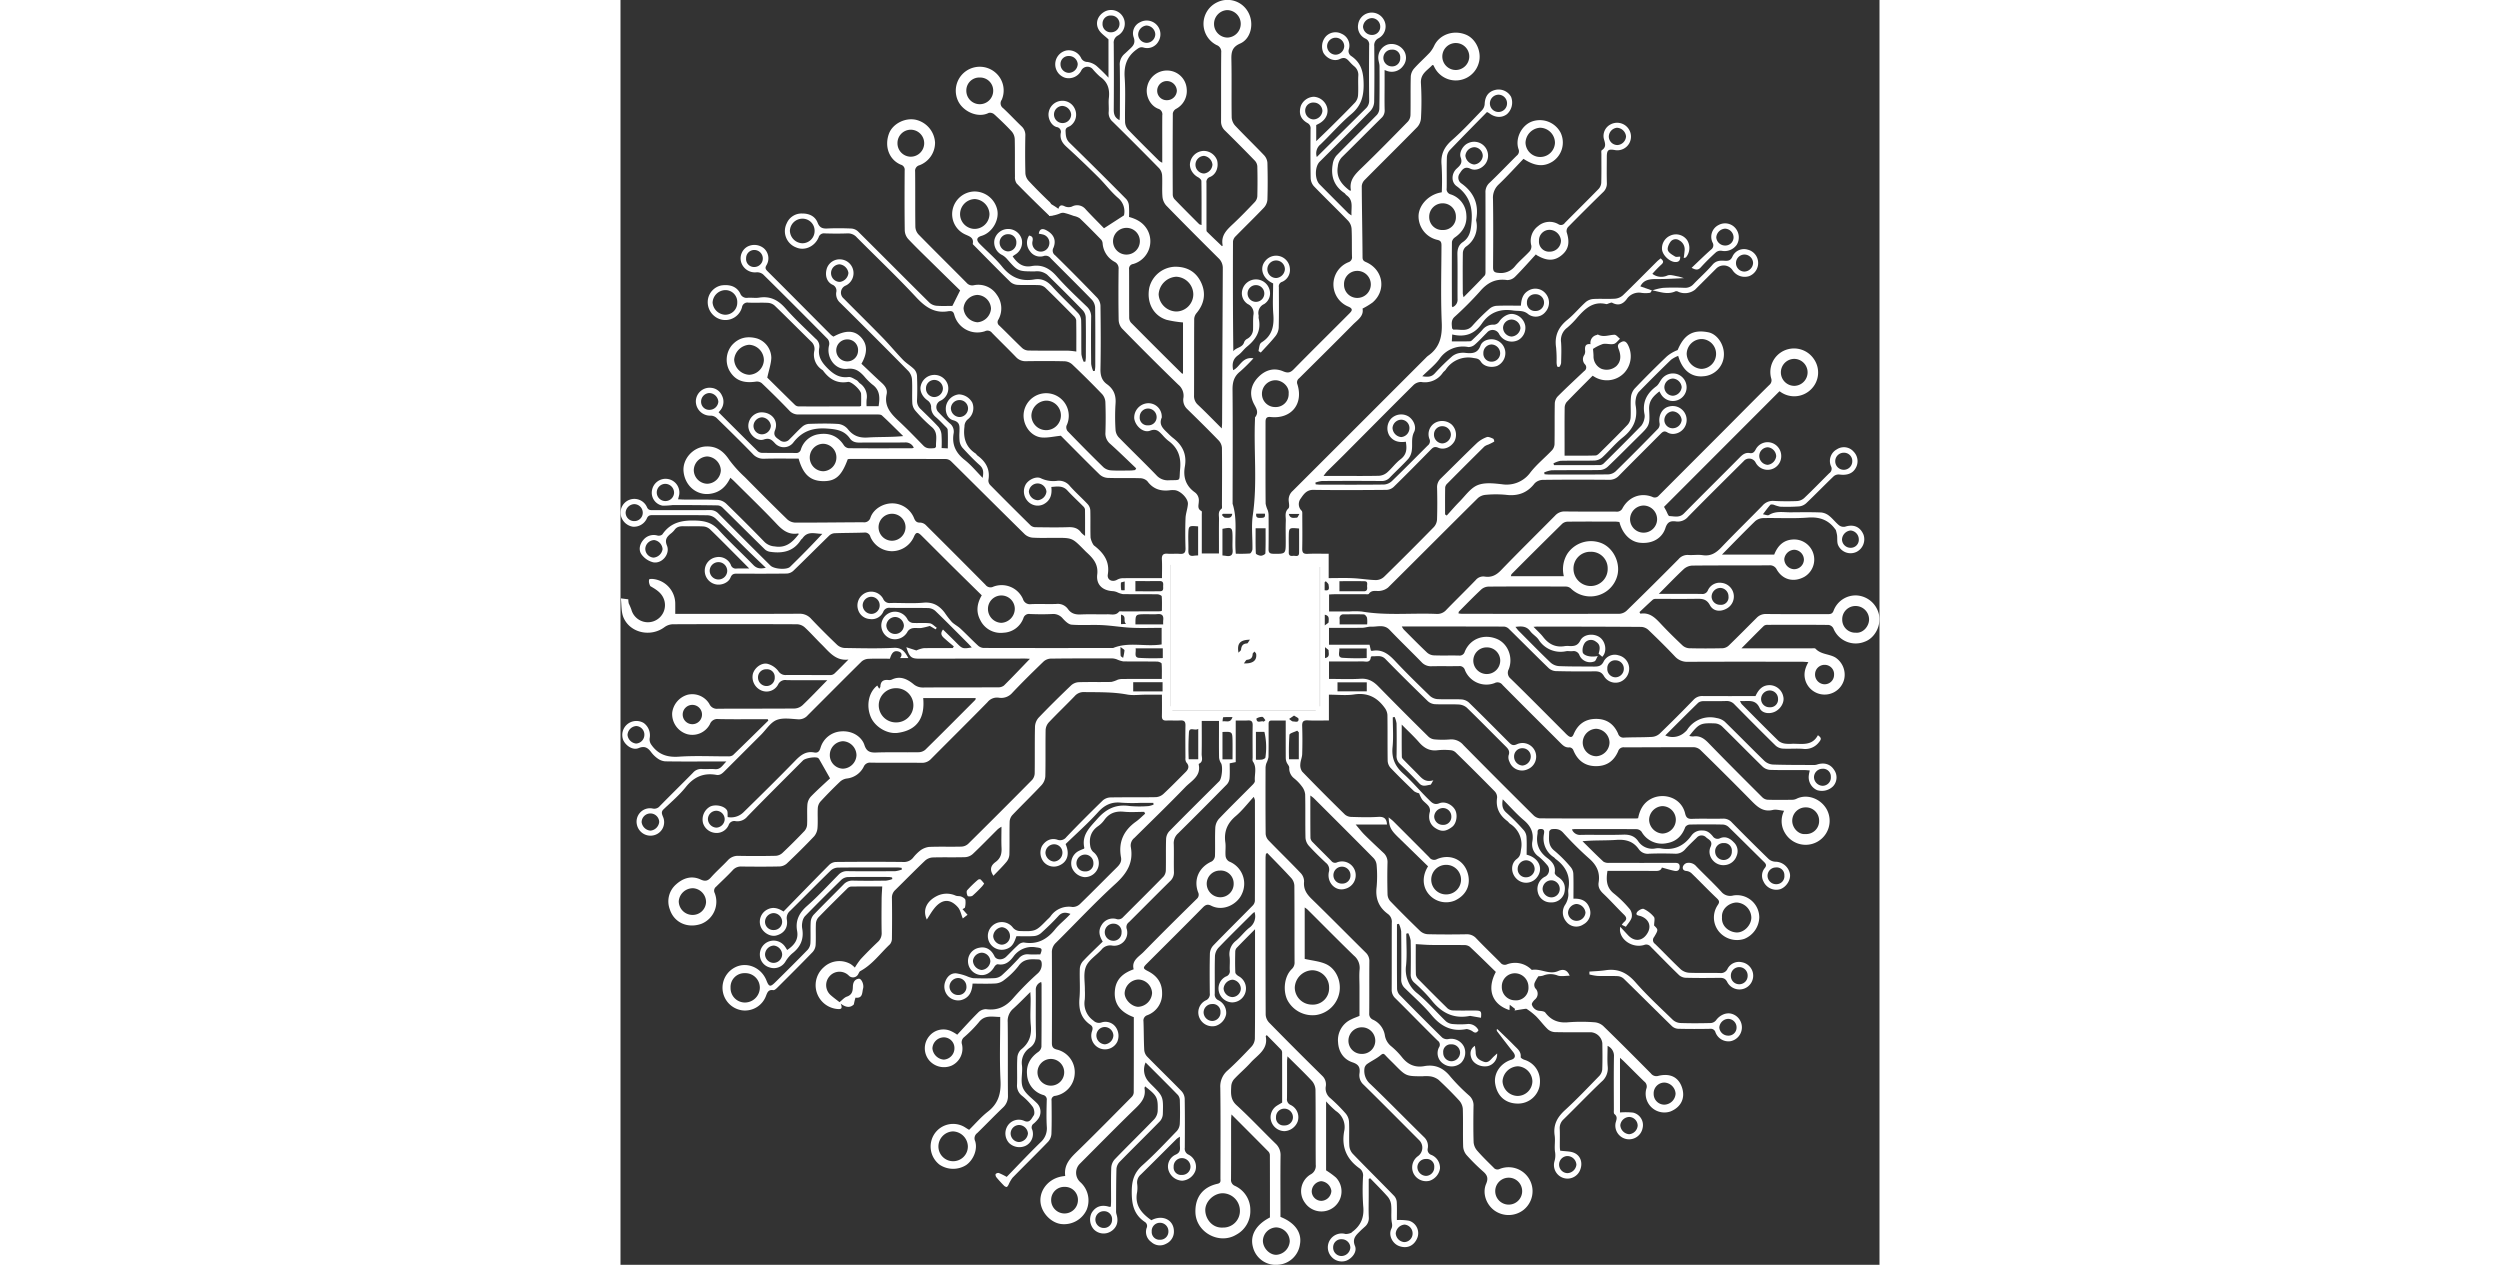 <svg xmlns="http://www.w3.org/2000/svg" width="831.64" height="420.75" viewBox="0 0 495.585 497.871">
  <rect x="0" y="0" width="495.585" height="497.871" fill="#333333" stroke="none"/>
  <g id="Group_348" data-name="Group 348" transform="translate(-3867.304 -2643.038)">
    <path id="Path_694" data-name="Path 694" d="M4035.178,2722.541a27.933,27.933,0,0,1,4.5,2.688c.42-1.408,1.156-1.655,2.5-.969a3.707,3.707,0,0,0,2.811.1,4.3,4.3,0,0,1,5.458,1.117c2.435,2.617,4.967,5.142,7.179,7.417l7.862-5.079a6.879,6.879,0,0,0-2.358-6.89c-2.827-2.447-5.1-5.526-7.763-8.173-4.1-4.069-8.27-8.074-12.542-11.961-1.638-1.491-2.549-3.029-2.243-5.263a1.9,1.9,0,0,0-1.608-2.474c-2.224-.651-3.539-3.549-3.116-5.788a5.449,5.449,0,0,1,4.782-4.52,5.307,5.307,0,0,1,5.531,3.207,5.393,5.393,0,0,1-1.673,6.543c-.745.6-2.082.57-2,2.141.085,1.706.132,3.191,1.531,4.557q11.283,11.008,22.362,22.226a4.421,4.421,0,0,1,1.041,2.478,40.682,40.682,0,0,1,.046,4.542c3.01.822,5.515,2.184,7.138,4.911a9.3,9.3,0,0,1-5.5,13.608,1.85,1.85,0,0,0-1.619,2.123c.044,6.3,0,12.6.047,18.9a3.137,3.137,0,0,0,.67,2.022q9.954,10.044,20.012,19.984c.078.077.231.08.5.168v-20.2a42.618,42.618,0,0,1-6.468-1.026c-5.183-1.636-7.936-6.729-6.81-12.607a10.787,10.787,0,0,1,10.156-8.293c4.781-.024,8.274,2.033,10.237,6.185,2.013,4.261,1.288,8.4-1.8,12.088a3.906,3.906,0,0,0-.909,2.276c-.059,10.025-.017,20.052-.06,30.077a4.6,4.6,0,0,0,1.526,3.729c3.122,2.932,6.1,6.021,9.388,9.3.053-.9.124-1.54.127-2.183q.126-30.38.274-60.761a5.269,5.269,0,0,0-1.714-4.1c-6.9-6.862-13.786-13.744-20.57-20.722a6.061,6.061,0,0,1-1.471-3.516c-.217-2.761.028-5.556-.129-8.324a4.7,4.7,0,0,0-1.174-2.806q-9.046-9.237-18.271-18.3a4.55,4.55,0,0,1-1.586-3.88c.13-1.82-.143-3.676.067-5.481.4-3.465-.417-6.262-3.418-8.345a27.236,27.236,0,0,1-2.932-3.007,2.735,2.735,0,0,0-4.59.7,5.561,5.561,0,0,1-6.216,2.707,5.56,5.56,0,0,1,.359-10.74,5.446,5.446,0,0,1,5.79,2.77,2.754,2.754,0,0,0,2.6,1.73,7.385,7.385,0,0,1,3.5,1.52,64.5,64.5,0,0,1,4.758,4.662v-15.071c-1.409-1.336-2.894-2.285-3.73-3.635-1.642-2.65-.6-5.675,2.148-7.253a5.385,5.385,0,0,1,5.409,9.311,3.135,3.135,0,0,0-1.759,3.206q.11,13,.007,26.012c-.012,1.778.356,3.189,2.278,4.163.05-.793.132-1.495.132-2.2.01-6.436.082-12.873-.041-19.306a5.465,5.465,0,0,1,1.9-4.613c.708-.616,1.371-1.281,2.061-1.916,1.33-1.224,2.29-2.292,1.532-4.52a4.789,4.789,0,0,1,2.491-5.992,5.409,5.409,0,0,1,7.255,7.511,5.038,5.038,0,0,1-5.846,2.459c-1.213-.348-1.86.078-2.831.793-3.793,2.793-4.955,6.342-4.632,10.992.4,5.8.042,11.646.153,17.47a4.865,4.865,0,0,0,1.181,3.02c4.02,4.194,8.171,8.263,12.289,12.362a7.01,7.01,0,0,0,1.17.688v-6.06c0-4.2-.025-8.4.012-12.6a2.266,2.266,0,0,0-1.625-2.588c-3.313-1.3-5.171-5.43-4.27-8.883a7.942,7.942,0,0,1,8.168-6.149,7.731,7.731,0,0,1,7.325,7.061,7.976,7.976,0,0,1-4.259,8.07,2.524,2.524,0,0,0-1.191,1.751q-.11,15.953-.027,31.906a2.861,2.861,0,0,0,.669,1.821c3.194,3.317,6.455,6.571,9.71,9.83.164.164.466.19.955.376,0-5.9.035-11.624-.059-17.343-.008-.512-.76-1.183-1.324-1.484-2.189-1.168-3.579-3.65-3.1-5.79a5.576,5.576,0,0,1,5.391-4.573,5.638,5.638,0,0,1,5.228,3.756c.66,2.7-.409,5.515-2.783,6.5a2.055,2.055,0,0,0-1.418,2.308c.016,6.029,0,12.059.007,18.087,0,.392-.041.931.184,1.154,1.933,1.924,3.922,3.792,5.925,5.706.107-.129.276-.246.261-.326-.814-4.108,1.9-6.361,4.467-8.785,2.827-2.671,5.533-5.475,8.207-8.3a3.708,3.708,0,0,0,.97-2.242q.145-5.891,0-11.786a3.645,3.645,0,0,0-.976-2.225q-5.782-5.971-11.712-11.8a4.835,4.835,0,0,1-1.589-3.737c.046-9.009-.023-18.02.063-27.028a2.748,2.748,0,0,0-1.794-2.929,9.36,9.36,0,0,1,.2-16.843,9.253,9.253,0,0,1,12.12,3.722c2.564,4.4,1.273,10.6-3.059,12.5-3.22,1.413-3.521,3.386-3.462,6.311.153,7.583-.006,15.174.116,22.759a5.4,5.4,0,0,0,1.4,3.295c3.724,3.951,7.645,7.715,11.385,11.652a4.918,4.918,0,0,1,1.281,2.97c.133,4.806.144,9.62,0,14.425a5.264,5.264,0,0,1-1.359,3.175c-3.64,3.827-7.444,7.5-11.138,11.275a3.4,3.4,0,0,0-1.055,2.032c-.061,14.356-.046,28.712.131,43.237,1.146-1.579,3.67-1.352,4.285-3.649a2.585,2.585,0,0,1,1.24-1.271,4.339,4.339,0,0,0,2.246-3.97c.058-1.76-.05-3.532.124-5.278a3.925,3.925,0,0,0-2.2-4.4,5.032,5.032,0,0,1-2.074-5.842,5.546,5.546,0,0,1,10.574,0,5.019,5.019,0,0,1-2.066,5.843,3.8,3.8,0,0,0-2.166,4.413c.058.4-.068.829.02,1.215,1.1,4.816-1.044,8.245-4.619,11.147-1.244,1.01-2.164,2.441-3.462,3.354-2.155,1.518-2.432,3.494-1.97,5.887,2.7-1.19,3.539-5.414,7.995-4.664a65.5,65.5,0,0,1-5.238,5.185c-2.4,1.9-3.027,4.15-3,7.152.14,14.969.039,29.941.023,44.912,2.045,6.361.654,12.966,1.257,19.657a53.336,53.336,0,0,0,5.54-.082c.411-.043,1-1.107,1.017-1.712.086-4.469-.49-9.02.148-13.4,1.842-12.627.3-25.283.866-37.907.009-.2-.067-.472.035-.6,1.788-2.25.085-3.959-.766-5.9-1.62-3.692-.676-7.128,2-9.884s6.071-3.888,9.789-2.314c1.742.737,2.774.639,4.146-.761,7.263-7.409,14.663-14.684,21.98-22.04.914-.918,1.6-1.78-.4-2.642a9.423,9.423,0,0,1-.044-17.476,2.024,2.024,0,0,0,1.431-2.275c-.1-3.655.025-7.32-.165-10.969a5.259,5.259,0,0,0-1.383-3.114c-4.431-4.576-9.03-8.99-13.453-13.575a5.1,5.1,0,0,1-1.265-3.178c-.117-6.434-.078-12.87-.044-19.305a2.335,2.335,0,0,0-1.282-2.422c-2.687-1.542-3.439-3.794-2.541-6.716a5.748,5.748,0,0,1,5.117-3.591,5.815,5.815,0,0,1,5.189,4.114c.687,2.422-.412,4.833-2.884,6.3-.4.238-.825.437-1.369.721v6.341c2.236-2.17,4.086-3.929,5.895-5.728,3.172-3.156,6.369-6.29,9.437-9.544a4.845,4.845,0,0,0,1.139-2.829c.158-2.5-.037-5.014.084-7.514a4.31,4.31,0,0,0-1.662-3.9,16.185,16.185,0,0,1-1.733-1.71c-1.063-1.156-1.877-2.054-3.858-1.1-2.33,1.126-5.155-.244-6.459-2.417a6.011,6.011,0,0,1,.883-6.406,5.2,5.2,0,0,1,6.275-1.117,5.046,5.046,0,0,1,2.869,6.021,2.292,2.292,0,0,0,.95,2.762c4.043,2.757,4.816,6.543,4.844,11.268.029,4.828-1.08,8.376-4.845,11.56-4.3,3.639-8.018,7.966-12.089,11.89a4.531,4.531,0,0,0-1.5,5.005c1.439-1.426,2.763-2.738,4.086-4.051q7.574-7.508,15.155-15.009a4.246,4.246,0,0,0,1.374-3.351c-.086-7.18-.071-14.361-.011-21.541a2.492,2.492,0,0,0-1.524-2.677,5.154,5.154,0,0,1-2.81-5.539,5.406,5.406,0,0,1,9.951-2.125,5.294,5.294,0,0,1-1.813,7.491,3.053,3.053,0,0,0-1.792,3.187c.069,7.315.1,14.633-.037,21.947a5.636,5.636,0,0,1-1.452,3.515c-6.594,6.734-13.31,13.35-19.987,20-1.969,1.961-2.008,6.93-.04,8.92q5.651,5.714,11.339,11.391a10.427,10.427,0,0,0,1.229.831c-.232-3.015.927-5.905-1.983-7.95-.325-.228-.519-.645-.846-.866-4.091-2.77-5.409-6.684-4.57-11.386a6.609,6.609,0,0,1,1.44-3.33c5.263-5.41,10.676-10.673,15.963-16.06a3.986,3.986,0,0,0,.95-2.514c.1-5.553.1-11.109.06-16.663-.006-.987-.426-1.968-.478-2.96a5.429,5.429,0,0,1,3.789-5.576,5.821,5.821,0,0,1,5.843,1.855,5.137,5.137,0,0,1,.155,6.582,5.481,5.481,0,0,1-6.055,2.1c-.313-.09-.614-.223-1.253-.457v5.965c0,3.251-.065,6.5.031,9.753a3.967,3.967,0,0,1-1.32,3.189c-5.182,5.112-10.3,10.29-15.494,15.388a5.99,5.99,0,0,0-1.625,3.683c-.707,4.187,1.34,6.854,4.311,9.192a5.048,5.048,0,0,0,.572.349c.169-.111.278-.158.274-.183-.769-4.036,1.712-6.382,4.3-8.885,6.167-5.96,12.177-12.083,18.171-18.218a4.24,4.24,0,0,0,.976-2.675c.095-5.011-.029-10.027.11-15.036a5.375,5.375,0,0,1,1.33-3.146c1.956-2.192,4.178-4.142,6.188-6.288a12.267,12.267,0,0,0,1.8-2.857c2.2-4.314,7.6-6.132,12.427-4.136,3.994,1.652,6.33,6.912,4.983,11.223a9.383,9.383,0,0,1-17.5,1.4c-.094-.175-.159-.366-.254-.54-.022-.041-.115-.042-.482-.163-1.837,2.106-4.8,3.346-4.493,7.257a119.451,119.451,0,0,1,.021,13.607,5.8,5.8,0,0,1-1.446,3.554c-6.865,7.019-13.869,13.9-20.772,20.883a3.834,3.834,0,0,0-1.095,2.42c.055,9.347.252,18.693.311,28.041.009,1.425.931,1.6,1.813,2.03,6.437,3.147,7.536,11.093,2.115,15.71a29.186,29.186,0,0,1-3.933,2.381c.591,2.96-1.985,4.482-3.815,6.335-7,7.085-14.081,14.093-21.154,21.107a2.021,2.021,0,0,0-.656,2.417c2.417,7.776-2.473,13.682-10.58,12.821-1.725-.183-1.974.7-1.977,2.006q-.007,5.182-.005,10.364c0,7.249-.029,14.5.043,21.745a11.064,11.064,0,0,0,.861,2.659,6.486,6.486,0,0,1,.3,1.748c.024,4.471.055,8.943-.015,13.413-.021,1.388.4,1.876,1.833,1.9,4.932.071,4.931.122,4.932-4.83,0-2.71-.075-5.422.03-8.128.063-1.641-.6-3.392,1.014-4.88.52-.479.227-1.953.131-2.956a4.642,4.642,0,0,1,1.572-3.954q26.271-26.227,52.51-52.487a5.674,5.674,0,0,1,.742-.677c4.621-3.208,5.65-7.608,5.412-13.089-.436-10.075-.139-20.182-.106-30.276,0-1.219-.157-1.971-1.593-2.277a9.515,9.515,0,0,1-7.42-9.746c.276-3.9,3.6-7.649,8.073-8.78.261-.065.526-.109,1.06-.219a105.745,105.745,0,0,0-.074-10.667c-.422-4.166.964-7.115,4.092-9.856,4.166-3.651,7.938-7.756,11.8-11.739a4,4,0,0,0,1.064-2.408c.117-3.062,1.445-4.962,4.214-5.626a5.6,5.6,0,0,1,6.174,2.728,6.13,6.13,0,0,1-1.6,6.814c-2.064,1.575-4.736,1.418-7.05-.4a6.523,6.523,0,0,0-.83-.424c-4.858,4.95-9.8,9.925-14.647,15a4.605,4.605,0,0,0-1.135,2.807c-.124,4.061-.013,8.128-.075,12.192a2.084,2.084,0,0,0,1.559,2.4,8.9,8.9,0,0,1,6.17,7.984c.356,3.809-1.317,6.738-4.44,8.924a2.8,2.8,0,0,0-1.228,1.807c-.068,8.4-.029,16.8-.009,25.2,0,.115.1.23.226.5a3.151,3.151,0,0,0,2-3.239c-.046-5.826.063-11.653-.06-17.476-.044-2.067.414-3.737,2.122-4.9,2.864-1.958,3.172-4.707,3.451-7.979.5-5.93-.975-10.5-5.9-14.063-2.209-1.6-2.029-5.025.069-6.92,1.372-1.238,2.332-2.214,1.549-4.359-.725-1.985.923-4.7,2.789-5.569a5.472,5.472,0,0,1,7.064,7.905c-1.36,1.968-3.958,3.093-6.037,2.092-2.4-1.154-3.378.6-4.226,1.9a2.756,2.756,0,0,0,.748,3.936c4.855,3.487,6.891,8.154,5.781,14.1a1.777,1.777,0,0,0,0,.608,9.64,9.64,0,0,1-4.085,10.157,3.427,3.427,0,0,0-1.177,2.388c-.1,5.35-.048,10.7-.033,16.054a9.749,9.749,0,0,0,.314,1.443c2.954-3,5.7-5.7,8.29-8.524.441-.481.333-1.543.335-2.337q.028-15.141-.008-30.281a4.865,4.865,0,0,1,1.614-3.914c3.645-3.461,7.105-7.116,10.676-10.657a2.168,2.168,0,0,0,.71-2.622c-1.378-4.065,1.1-9.146,5.063-10.741a9.223,9.223,0,0,1,11.451,4.186,8.96,8.96,0,0,1-3.178,11.535c-3.416,2.095-6.832,1.837-11.367-1.117-3.157,3.29-6.3,6.763-9.668,9.992a7.1,7.1,0,0,0-2.342,5.8c.152,8.939.094,17.883.032,26.825-.011,1.644.442,2.16,2.168,2.272a7.091,7.091,0,0,0,6.513-2.671c1.714-2.062,3.841-3.776,5.661-5.757a2.957,2.957,0,0,0,.735-2.249,7.214,7.214,0,0,1,2.651-7.729,6.911,6.911,0,0,1,7.966-.769,1.822,1.822,0,0,0,2.567-.507c4.433-4.476,8.927-8.891,13.321-13.4a3.982,3.982,0,0,0,1.006-2.449c.106-3.723.042-7.451.052-11.176,0-.539-.13-1.389.144-1.566,2.052-1.334,1.2-2.978.775-4.711a5.107,5.107,0,0,1,2.659-5.439,5.455,5.455,0,0,1,7.359,7.478,5.386,5.386,0,0,1-5.485,2.625c-2.783-.519-3.31-.085-3.321,2.8-.013,3.387-.073,6.776.027,10.16a4.635,4.635,0,0,1-1.612,3.706q-6.89,6.73-13.65,13.59a2.451,2.451,0,0,0-.567,2.034c1.29,4.012.78,6.755-1.865,8.987-2.762,2.33-5.652,2.452-9.329.4a3.094,3.094,0,0,1-.925-.631c-2.712,2.946-5.356,5.961-8.183,8.793a4.342,4.342,0,0,1-3.114,1.309c-4.616-.677-7.869,1.074-10.817,4.574a133.4,133.4,0,0,1-9.951,9.963c-1.351,1.3-1.068,2.813-.933,4.342.022.24.447.654.657.637,2.5-.212,5.2.985,7.356-1.535a75.933,75.933,0,0,1,6.7-6.673,4.806,4.806,0,0,1,2.79-1.171c3.165-.144,6.339-.054,9.6-.054.166-2.4.674-4.523,2.806-5.833a5.233,5.233,0,0,1,6.917,1.035,5.476,5.476,0,0,1-.015,7.2,4.888,4.888,0,0,1-6.863.906c-1.854-1.582-3.85-1.108-5.854-1.411-5.2-.786-9.346.758-12.333,5.113-2.815,4.105-6.656,5.558-11.694,4.318-.06,1.04-.1,1.737-.159,2.727,2.506,0,4.851.047,7.19-.042.439-.016.9-.532,1.278-.9,1.218-1.175,2.469-2.327,3.578-3.6a5.306,5.306,0,0,1,4.606-2.028,2.712,2.712,0,0,0,1.969-1.176c1.236-1.926,3.6-3.336,5.517-3.022a5.724,5.724,0,0,1,4.766,4.575,5.551,5.551,0,0,1-2.723,5.656,5.667,5.667,0,0,1-7.493-2.221,2.859,2.859,0,0,0-4.842-.695c-1.575,1.545-3.045,3.206-4.707,4.649a3.853,3.853,0,0,1-2.619,1.035,11.167,11.167,0,0,0-11.454,4.771c-1.8,2.406-4.257,4.318-6.7,6.726,2.206.331,3.638.33,4.993-1.2a84.217,84.217,0,0,1,6.866-6.731,6.433,6.433,0,0,1,2.786-1.209,8.495,8.495,0,0,1,2.631-.027c2.5.221,4.55.114,5.649-2.9.783-2.153,3.73-2.927,5.923-2.256a5.438,5.438,0,0,1,3.858,4.929,5.562,5.562,0,0,1-3.264,5.338c-2.327.825-5.194.217-6.378-1.686-.747-1.2-1.637-1.253-2.82-1.434a10.588,10.588,0,0,0-11.012,4.6c-.312.435-.812.734-1.123,1.169a8.468,8.468,0,0,1-8.561,3.649,4.439,4.439,0,0,0-3.1,1.319c-9.147,9.078-18.208,18.242-27.3,27.373-2.215,2.224-4.48,4.4-6.7,6.617a19.111,19.111,0,0,0-1.3,1.679h5.786c5.352,0,10.705.072,16.054-.056a5.434,5.434,0,0,0,3.161-1.281c1.87-1.621,3.345-3.728,5.3-5.209,2.48-1.875,2.553-4.184,2.083-6.912-2.635.368-4.971-.073-6.536-2.51a5.707,5.707,0,0,1,.714-6.547,5.59,5.59,0,0,1,6.874-.894c2.025,1.319,3.24,4.131,2.208,6.125-1.214,2.345-.567,4.757-.894,7.116a6.6,6.6,0,0,1-1.346,3.386c-2.324,2.58-4.916,4.918-7.324,7.426a4.205,4.205,0,0,1-3.365,1.357q-11.684-.092-23.37,0a11.252,11.252,0,0,0-2.56.623l.11.693c.558.044,1.116.125,1.673.125,8.4.008,16.8.054,25.2-.053a5.023,5.023,0,0,0,3.11-1.332c4.761-4.593,9.409-9.3,14.084-13.985a2.143,2.143,0,0,0,.672-2.74,5.181,5.181,0,0,1,2.314-6.262,5.713,5.713,0,0,1,6.565.779,5.631,5.631,0,0,1,1.021,6.5c-1.348,2.316-4.035,3.552-6.382,2.559-1.388-.587-2.037-.166-2.929.746-4.832,4.937-9.688,9.85-14.625,14.68a4.431,4.431,0,0,1-2.789,1.158c-9.619.084-19.24.133-28.857,0-2.678-.038-3.846,1.821-4.973,3.452a3.611,3.611,0,0,0,.4,4.772c.334.339.243,1.156.246,1.754.019,4.335.079,8.672-.021,13.005-.038,1.639.374,2.294,2.126,2.2,2.683-.142,5.38-.037,8.287-.037v9.585c3.3,0,6.4-.11,9.484.031,3.043.14,6.072.666,9.115.745a4.819,4.819,0,0,0,3.161-1.242q9.946-9.725,19.677-19.668a4.82,4.82,0,0,0,1.215-2.962c.136-4.127.126-8.265.023-12.394a4.674,4.674,0,0,1,1.487-3.75c4.731-4.623,9.38-9.331,14.161-13.9a11.647,11.647,0,0,1,3.9-2.358c.685-.256,1.73.282,2.54.631.261.113.478,1.075.388,1.131a21.9,21.9,0,0,1-2.335,1.184,5.336,5.336,0,0,0-1.494.721q-7.327,7.242-14.579,14.56a2.665,2.665,0,0,0-.882,1.512c-.076,3.561-.041,7.124-.041,10.686l.656.45c1.658-1.82,3.256-3.7,4.99-5.447,2.284-2.3,4.323-5.345,7.117-6.505s6.41-.724,9.6-.377a11.561,11.561,0,0,0,11.295-4.736c2.469-3.13,5.641-5.7,8.407-8.607a3.944,3.944,0,0,0,1.018-2.418c.09-5.35-.01-10.7.1-16.053a4.4,4.4,0,0,1,1.162-2.77c3.4-3.394,6.92-6.665,10.418-9.96a1.71,1.71,0,0,0,.317-2.631,2.937,2.937,0,0,1-.261-3.74,2.959,2.959,0,0,0,.294-1.762c-.12-1.53.1-2.706,2.149-2.456a3.1,3.1,0,0,1,2.365-3.6c.194-.057.446-.247.565-.182,2.167,1.185,4.312.132,6.472.076.717-.02,1.462,1.025,2.194,1.583-.814.712-1.535,1.825-2.464,2.041-1.366.318-2.946-.288-4.314.024a17.258,17.258,0,0,0-3.852,1.927c.068.915.184,1.851.2,2.788a5.331,5.331,0,0,0,3.128,5.041,5.838,5.838,0,0,0,5.855-1.055c1.778-1.731,1.838-3.85,1.165-6.008-.362-1.164-1.13-2.246.277-3.169,1.122-.736,2.054-.975,2.974.531a9.634,9.634,0,0,1-1.242,11.236,9.444,9.444,0,0,1-11.464,1.811c-.293-.166-.578-.346-1.039-.624-3.419,3.442-6.886,6.862-10.245,10.384a3.744,3.744,0,0,0-.765,2.354c-.07,4.673-.034,9.348-.034,14.022,0,1.478,0,2.957,0,4.7,3.876,0,8.042.07,12.2-.068.709-.023,1.468-.853,2.068-1.447,3.561-3.522,7.125-7.042,10.574-10.669a4.775,4.775,0,0,0,1.151-2.812c.156-2.633-.1-5.293.123-7.917a6.158,6.158,0,0,1,1.482-3.5q6.168-6.461,12.635-12.636a14.4,14.4,0,0,1,4.275-2.508c2.54-6.106,6.04-8.184,12.042-7.006,3.581.7,6.313,4.893,6.166,8.93a8.616,8.616,0,0,1-8.019,8.381c-3.96.426-8.088-1.456-9.976-8.019a11.82,11.82,0,0,0-2.774,1.492q-6.486,6.283-12.794,12.75a5.937,5.937,0,0,0-1.131,2.808,7.075,7.075,0,0,0-.022,2.63c.882,5.2-.946,9.131-5.064,12.415-2.93,2.337-5.339,5.318-8.111,7.871a4.99,4.99,0,0,1-2.979,1.228c-4.466.132-8.941,0-13.409.107a9.576,9.576,0,0,0-2.826,1.021l.237.691c6.082,0,12.164.021,18.246-.037a2.563,2.563,0,0,0,1.5-.831c4.908-4.865,9.816-9.73,14.634-14.684a6.764,6.764,0,0,0,1.193-2.783,4.037,4.037,0,0,0,.015-1.817c-.878-4.681.943-8.132,4.663-10.881.894-.66,1.374-1.87,2.077-2.8a5.577,5.577,0,0,1,6.132-2.016,5.508,5.508,0,0,1,3.726,5.224,5.349,5.349,0,0,1-3.634,5.07,5.412,5.412,0,0,1-6.375-2.242c-.251-.369-.442-.78-.7-1.244-2.35,1.873-4.259,3.648-4.04,7.251.379,6.262.1,6.271-4.448,10.75-3.957,3.9-7.851,7.856-11.872,11.683a4.837,4.837,0,0,1-2.953,1.268c-6.366.113-12.735.019-19.1.1a11.407,11.407,0,0,0-2.947.859l.152.714c.493.033.986.095,1.48.1,7.858.006,15.716.047,23.573-.048a4.669,4.669,0,0,0,2.936-1.2q8.451-8.29,16.7-16.785a2.653,2.653,0,0,0,.6-2.036c-.588-3.1.983-6.066,3.705-6.692a5.491,5.491,0,1,1,2.128,10.745,4.346,4.346,0,0,1-2.711-.513c-1.24-.8-1.9-.316-2.743.537-5.435,5.485-10.929,10.912-16.343,16.417a5.006,5.006,0,0,1-3.917,1.656c-8.67-.068-17.342-.081-26.012.03a4.676,4.676,0,0,0-3.292,1.364c-2.926,3.808-6.612,5.1-11.3,4.521a41.292,41.292,0,0,0-7.915,0,5.284,5.284,0,0,0-3.135,1.29c-11.816,11.7-23.544,23.5-35.355,35.207a6.147,6.147,0,0,1-2.977,1.284c-1.54.328-3.356-.589-4.583,1.2-.188.275-1.027.132-1.566.133-3.929.01-7.858,0-11.787.014-.728,0-1.456.06-2.306.1v6.68h8.042a29.681,29.681,0,0,1,4.871.036c9.763,1.648,19.6.518,29.393.939a4.682,4.682,0,0,0,3.861-1.621c3.822-3.927,7.743-7.756,11.549-11.7a3.866,3.866,0,0,1,3.564-1.379c2.6.4,4.5-.53,6.357-2.453,7.011-7.264,14.208-14.346,21.31-21.521a4.94,4.94,0,0,1,3.874-1.662c6.772.1,13.548.009,20.322.073a2.358,2.358,0,0,0,2.385-1.384c2.428-4.381,7.067-6.231,11.682-4.443a2.042,2.042,0,0,0,2.6-.5q13-13.018,26-26.029c5.82-5.833,11.591-11.717,17.467-17.493a2.359,2.359,0,0,0,.749-2.65,9.276,9.276,0,0,1,4.934-10.817,9.418,9.418,0,0,1,11.843,3.2,9.257,9.257,0,0,1-1.127,12.012,9.356,9.356,0,0,1-12.05.922,2.148,2.148,0,0,0-.348-.194l-45.429,45.489c.112.2.427.784.753,1.359.454.8.894,2.261,1.376,2.275,1.917.061,3.946.765,5.7-1.019,7.31-7.436,14.745-14.748,22.074-22.165,1.123-1.136,2.227-1.9,3.855-1.616,1.2.211,1.788-.4,2.317-1.413a5.277,5.277,0,0,1,5.921-2.726,5.439,5.439,0,0,1,4.14,5.274,5.349,5.349,0,0,1-10.064,2.629,2.837,2.837,0,0,0-4.737-.574c-7.293,7.258-14.62,14.485-21.825,21.831a5.272,5.272,0,0,1-4.761,1.891c-2.112-.274-3.4.069-4.217,2.637-1.123,3.534-4.619,6.309-10.025,5.748-3.7-.383-6.868-3.447-8.069-8.152a12.68,12.68,0,0,0-1.5-.17c-6.3-.013-12.6-.036-18.9.027a3.359,3.359,0,0,0-2.129.834q-9.987,9.822-19.867,19.751c-.167.168-.2.474-.357.88h20.876a11.6,11.6,0,0,1,1.35-8.785,11.205,11.205,0,0,1,13.322-4.288c4.7,1.82,7.507,7.456,6.494,12.367a10.972,10.972,0,0,1-18.388,5.549,3.033,3.033,0,0,0-1.854-.765c-10.161-.047-20.323-.062-30.483.012a4.574,4.574,0,0,0-2.852,1.043c-3.037,2.83-5.929,5.814-8.86,8.756-.124.124-.116.378-.219.751a10.434,10.434,0,0,0,1.287.161q30.991.034,61.983,0a4.649,4.649,0,0,0,2.935-1.221q10.3-10.047,20.427-20.271a4.618,4.618,0,0,1,3.844-1.665c1.888.129,3.826-.2,5.681.078,3.169.475,5.262-.894,7.346-3.084,5.29-5.559,10.8-10.9,16.159-16.4a5.353,5.353,0,0,1,4.437-1.875c3.04.164,6.1.182,9.139.06a4.693,4.693,0,0,0,2.822-1.146c3.373-3.2,6.609-6.546,9.912-9.822a2.1,2.1,0,0,0,.68-2.748,5.208,5.208,0,0,1,2.294-6.64,5.051,5.051,0,0,1,6.622.913,5.352,5.352,0,0,1,.645,6.716c-1.186,1.947-3.382,2.672-6.23,2.28a3.011,3.011,0,0,0-2.219.633c-3.667,3.511-7.2,7.16-10.871,10.665a4.864,4.864,0,0,1-2.756,1.246,67.485,67.485,0,0,1-7.511.112,13.8,13.8,0,0,1-2.548-.772c-.426-.1-1.116-.178-1.321.055-1.035,1.177-1.95,2.46-2.907,3.707.815.112,1.869.607,2.4.273,2.713-1.693,5.636-1.022,8.5-1.044,4-.032,8-.1,11.988.057a5.952,5.952,0,0,1,3.178,1.311c1.415,1.111,2.52,2.614,3.918,3.75a2.971,2.971,0,0,0,2.365.541c3.313-1.061,5.938,0,7.255,3.152a5.555,5.555,0,0,1-2.633,6.705,5.377,5.377,0,0,1-7.357-2.57c-.514-1.14-.258-2.615-.421-3.929a17.663,17.663,0,0,0-.492-2.079c-.014-.057-.1-.093-.136-.147-2.679-3.792-6.215-5.07-10.906-4.713-5.86.446-11.779.066-17.67.2a5.026,5.026,0,0,0-3.114,1.28c-4.349,4.234-8.568,8.6-12.991,13.086h20.566c1.456-3.687,3.942-6.142,8.373-5.942a7.9,7.9,0,0,1,3.452,14.716c-4.14,2.247-8.459,1.191-10.814-2.869a2.957,2.957,0,0,0-3.027-1.678c-10.094.059-20.187-.007-30.281.1a5.427,5.427,0,0,0-3.32,1.387c-3.2,2.99-6.236,6.164-9.805,9.743h2.419c4.81,0,9.62-.038,14.428.032a2.283,2.283,0,0,0,2.474-1.438,5.082,5.082,0,0,1,5.488-2.912,5.4,5.4,0,0,1,2.222,9.917c-2.579,1.609-5.549,1.41-6.917-1.151-1.349-2.524-3.159-2.542-5.439-2.5-5.215.088-10.432.016-15.647.029a2.171,2.171,0,0,0-1.316.253c-1.847,1.642-3.628,3.356-5.328,4.95a4.627,4.627,0,0,0,.374.626c3.649-.6,5.827,1.623,8.043,4,2.726,2.919,5.585,5.718,8.489,8.462a4.332,4.332,0,0,0,2.613,1.134c4.4.114,8.806.1,13.207,0a3.94,3.94,0,0,0,2.406-1.045c3.7-3.574,7.3-7.243,10.948-10.873a4.9,4.9,0,0,1,3.763-1.559c8.06.091,16.122.033,24.184.055,1.076,0,1.889-.052,2.368-1.312a9.254,9.254,0,0,1,9.323-6.037,9.575,9.575,0,0,1,8.379,6.848c1.359,4.466-1.186,9.805-5.405,11.337a9.461,9.461,0,0,1-12.372-5.251,2.552,2.552,0,0,0-1.849-1.333c-7.993-.089-15.987-.063-23.98-.038a2.361,2.361,0,0,0-1.508.387c-2.856,2.79-5.652,5.644-8.857,8.871h2.633q12.4,0,24.793,0c.6,0,1.472-.17,1.772.153,2.106,2.268,5.278,2,7.728,3.4a8.117,8.117,0,0,1,3.534,8.581,7.932,7.932,0,0,1-15.221.664c-.836-2.6-.279-4.9,1.118-7.377-.956-.061-1.8-.161-2.646-.162-14.9-.009-29.807-.037-44.71.03a6.471,6.471,0,0,1-5.185-2.126c-3.341-3.541-6.815-6.96-10.332-10.329a4.549,4.549,0,0,0-2.775-1.279c-13.683-.109-27.367-.112-41.05-.136-.309,0-.619.041-1.491.1,1.487,1.552,2.779,2.681,3.807,4.014,2.206,2.863,4.943,4.209,8.576,3.57a8.945,8.945,0,0,1,1.827-.016c1.811.06,3.195-.144,4.213-2.18,1.292-2.579,5.324-2.94,7.671-1.246,2.308,1.666,2.983,5.625.967,7.652q-.717-.611-1.439-1.224c.786-2.527.47-3.757-1.124-4.762a3.092,3.092,0,0,0-4.243.418,5.171,5.171,0,0,0-.912,3.7c.215,1.413,3.2,2.209,5.977,1.55-.6,1-.82,1.934-1.322,2.121a4.55,4.55,0,0,1-5.906-2.4,2.444,2.444,0,0,0-2.806-1.609c-.8.088-1.643-.122-2.433.007a10.219,10.219,0,0,1-10.881-4.594c-.859-1.24-2.346-2.038-3.24-3.261-1.474-2.015-3.37-2.042-5.844-1.711.524.649.84,1.121,1.233,1.516,4.185,4.206,8.332,8.452,12.618,12.551a5.538,5.538,0,0,0,3.329,1.372c4.53.189,9.069.133,13.6.18,1.665.018,3.047-.089,3.947-2a4.9,4.9,0,0,1,5.868-2.424,5.4,5.4,0,0,1,4.172,5.1,5.646,5.646,0,0,1-3.571,5.355,5.292,5.292,0,0,1-6.338-2.247c-.917-1.617-2.061-1.931-3.74-1.908q-7.619.1-15.239-.09a4.555,4.555,0,0,1-2.8-1.171c-5.276-5.115-10.448-10.34-15.694-15.487a3.018,3.018,0,0,0-1.871-.866c-13.342-.05-26.684-.038-40.245-.038a7.081,7.081,0,0,0,.762,1.193c3.035,3.046,6.048,6.116,9.172,9.069a4.383,4.383,0,0,0,2.617,1.1c3.314.13,6.638,0,9.955.08a2.084,2.084,0,0,0,2.271-1.521c2.043-5.026,7.4-7.149,12.575-5.051,4.355,1.765,6.583,7.2,4.757,11.914a2.945,2.945,0,0,0,.761,3.771c7.165,6.988,14.2,14.116,21.275,21.193a12.739,12.739,0,0,0,1.323,1.257c.907.677,1.592.773,2.151-.554,1.6-3.815,4.383-6.03,8.7-6.08,4.271-.05,7.143,1.994,8.812,5.788a2.137,2.137,0,0,0,2.376,1.572c3.653-.161,7.317-.068,10.967-.272a5.058,5.058,0,0,0,3-1.252q6.774-6.536,13.314-13.309a4.618,4.618,0,0,1,3.719-1.525c6.907.045,13.813.02,20.707.02,1.188-2.547,2.769-4.411,5.807-4.3a5.589,5.589,0,0,1,5.16,4.616c.462,2.086-.942,4.623-3.2,5.774-2.111,1.077-5.165.787-6.109-1.341-1.7-3.839-4.7-2.527-7.736-2.839a5.64,5.64,0,0,0,.626,1.227c4.833,4.871,9.654,9.754,14.564,14.545a5.306,5.306,0,0,0,2.64,1.048,14.547,14.547,0,0,0,2.838.037c3.7-.036,7.707.959,9.986-3.366,1.348.969,1.47,1.491.475,2.677a6.788,6.788,0,0,1-6.294,2.7c-2.623-.225-5.286.05-7.918-.1a4.715,4.715,0,0,1-2.83-1.112c-5.463-5.346-10.843-10.778-16.211-16.22a4.147,4.147,0,0,0-3.361-1.41c-2.977.114-5.961,0-8.94.063a3.24,3.24,0,0,0-2.037.622c-4.348,4.231-8.624,8.538-12.969,12.873a7.084,7.084,0,0,0,7.669-1.249,6.947,6.947,0,0,0,.867-.847,10.742,10.742,0,0,1,11.689-4.749,6.406,6.406,0,0,1,3.154,1.384c5.271,5.115,10.39,10.388,15.667,15.5a5.447,5.447,0,0,0,3.3,1.414c5.479.185,10.966.156,16.45.182a4.088,4.088,0,0,0,1.151-.25c2.7-.812,5.035-.074,6.418,2.042a5.127,5.127,0,0,1-.29,6.559,6.255,6.255,0,0,1-6.323,1.54,5.559,5.559,0,0,1-3.226-5.954c.051-.52.195-1.03.346-1.8-.729-.051-1.432-.141-2.134-.144-4.47-.015-8.944.065-13.411-.069a4.855,4.855,0,0,1-2.981-1.243c-5.377-5.243-10.62-10.623-15.991-15.873a4.6,4.6,0,0,0-2.808-1.187c-5.785-.2-6.254.077-10.107,4.931a5.7,5.7,0,0,0,1.55.216c2.556-.418,4.274.769,6,2.543,7,7.219,14.123,14.328,21.243,21.433a3.365,3.365,0,0,0,2.065.928c3.18.1,6.365.058,9.548.022a4.051,4.051,0,0,0,1.743-.367c4.315-2.2,9.831.013,12.083,4.355a9.443,9.443,0,0,1-16.6,8.994,8.947,8.947,0,0,1-.29-8.659c-1.576-.142-3.1-.647-4.428-.329-3.657.878-5.9-1.008-8.208-3.353q-10.055-10.225-20.313-20.249a4.11,4.11,0,0,0-2.6-1.093c-9.145-.037-18.29.066-27.434.043a2.218,2.218,0,0,0-2.367,1.607c-1.827,4.117-4.857,5.966-9.2,5.795-4.036-.159-6.87-2.348-8.466-6.39a1.829,1.829,0,0,0-1.4-.987c-1.558.184-2.5-.623-3.484-1.606-7.641-7.658-15.329-15.271-22.935-22.964a2.415,2.415,0,0,0-3.122-.736,9.1,9.1,0,0,1-11.678-5.093,2.177,2.177,0,0,0-2.412-1.594c-3.589.078-7.181-.027-10.77.056a4.949,4.949,0,0,1-3.931-1.644c-4.154-4.259-8.443-8.386-12.554-12.685-2.177-2.277-4.773-1.143-7.21-1.252-1.174-.052-2.364.428-3.55.444-4.323.059-8.647.023-13.089.023v6.645h15.97c.2.9.361,1.595.511,2.253.181.084.311.2.412.183,3.918-.79,6.517,1.186,9.048,3.883,4.467,4.761,9.149,9.324,13.839,13.869a4.951,4.951,0,0,0,2.97,1.222c3.108.157,6.234-.043,9.343.113a4.95,4.95,0,0,1,2.973,1.221c5.336,5.192,10.573,10.486,15.829,15.76.877.879,1.563,1.34,3.019.693a5.36,5.36,0,1,1,4.292,9.819,5.248,5.248,0,0,1-7.156-2.937,3.838,3.838,0,0,1-.348-2.538c.66-1.789-.319-2.708-1.4-3.78-5.038-5-9.994-10.079-15.09-15.016a5.285,5.285,0,0,0-3.181-1.22c-3.107-.163-6.233.032-9.343-.118a4.631,4.631,0,0,1-2.778-1.184c-5.628-5.472-11.224-10.979-16.7-16.6-1.648-1.692-3.489-.969-5.3-1.076a.577.577,0,0,0-.445.342c-.209,2.419-2.056,1.651-3.379,1.67-4.317.062-8.635.023-13.081.023v6.876c4.169,0,8.292.2,12.385-.065,2.993-.189,5.051.987,7.028,3.006q9.823,10.027,19.823,19.877a4.186,4.186,0,0,0,2.473,1,35.11,35.11,0,0,0,5.887.008,6.19,6.19,0,0,1,5.329,2.235q13.66,13.846,27.484,27.53a4.181,4.181,0,0,0,2.53,1.29c12.667.08,25.335.053,38,.048a6.987,6.987,0,0,0,.742-.091c.61-3.248,2.049-6.06,5.135-7.656,4.9-2.538,11.871-.507,13.362,5.772.373,1.572.987,2.2,2.711,2.131,4.059-.152,8.129.017,12.191-.083a4.38,4.38,0,0,1,3.519,1.514q7.151,7.276,14.467,14.388a4.267,4.267,0,0,0,2.6,1.047,5.9,5.9,0,0,1,5.763,4.756c.425,2.333-1.373,5.2-3.8,6.059a5.508,5.508,0,0,1-6.574-2.985,4.74,4.74,0,0,1,.472-5.324c.793-.977.545-1.594-.251-2.376-4.672-4.586-9.288-9.229-13.985-13.79a3.629,3.629,0,0,0-2.23-.965q-6.5-.135-13,0a2.345,2.345,0,0,0-1.828.982c-1.25,3.482-3.579,5.733-7.208,6.335a9.216,9.216,0,0,1-10-4.5,2.66,2.66,0,0,0-1.934-1c-8.128-.068-16.258-.045-24.387-.038a8.941,8.941,0,0,0-1.07.141,3.364,3.364,0,0,0,3.553,2.142c5.555-.07,11.114.109,16.662-.087,2.463-.087,4.407.536,5.782,2.472a6.631,6.631,0,0,0,6.94,2.939,6.406,6.406,0,0,1,2.028,0c5.158.9,9.12-.9,12.118-5.132a4.754,4.754,0,0,1,4.142-1.91c2.012-.055,3.1.957,4.2,2.251a2.22,2.22,0,0,0,2.93.764c2.082-.884,3.91.1,5.291,1.572a4.766,4.766,0,0,1,1.169,5.415,5.378,5.378,0,0,1-4.642,3.614c-4.1.437-7.168-3.73-5.623-7.151,1.085-2.4-.856-2.892-1.807-3.835a2.5,2.5,0,0,0-3.649.216c-1.553,1.513-3.152,2.988-4.586,4.607a4.814,4.814,0,0,1-4.117,1.67c-3.316-.1-6.641-.117-9.956.005a4.3,4.3,0,0,1-4.074-1.7c-2.184-3.166-5.141-4-8.883-3.732-4.346.311-8.732.072-13.33.521,2.734,2.694,5.427,5.434,8.243,8.039a3.715,3.715,0,0,0,2.288.473q12.8.048,25.606,0c1.227,0,2.178.083,2.118,1.64-.055,1.4-.982,1.726-2.086,1.5-1.6-.319-3.156-.818-4.918-1.291-.487,1.562-2.027,1.341-3.565,1.332-5.948-.04-11.9-.017-17.855-.017-.574,3.55-.479,6.6,2.648,9.009a43.154,43.154,0,0,1,6.189,6.124,4.035,4.035,0,0,1,.689,3.225c-.356,1.275-1.429,2.35-2.278,3.639l-1.612-.75a6.055,6.055,0,0,1,.786-1.015c1.191-.972,1.3-1.816.1-2.98-2.774-2.706-5.349-5.621-8.164-8.281-1.353-1.278-2.13-2.6-1.838-4.426.634-3.961-.777-6.882-3.842-9.508a131.278,131.278,0,0,1-10.219-10.173c-1.33-1.42-2.806-1.467-4.424-1.274a1.433,1.433,0,0,0-.979.983c-.031,2.688-.629,5.413,2.107,7.528a50.931,50.931,0,0,1,6.338,6.39,4.442,4.442,0,0,1,1.058,2.6c.125,3.233.049,6.474.049,9.858,3.032-.129,5.311.793,6.331,3.722a5.167,5.167,0,0,1-2.4,6.383,4.968,4.968,0,0,1-6.851-1.189,5.518,5.518,0,0,1-.216-6.724,8.356,8.356,0,0,0,1.083-3.089c.174-.915-.12-1.917.05-2.833.939-5.055-.926-8.894-4.955-11.854-.269-.2-.455-.506-.726-.7a8.814,8.814,0,0,1-3.919-9.24c.144-.9.26-1.949-1.294-1.919-1.588.03-1.105,1.146-1.256,2.006-.7,3.984.688,7.053,3.9,9.448,1.89,1.411,3.329,3.1,2.887,5.786-.074.455.649,1.23,1.186,1.565,2.465,1.538,3.318,3.643,2.522,6.587a5.218,5.218,0,0,1-5.281,3.507,5.1,5.1,0,0,1-5.1-4.065,5.41,5.41,0,0,1,3.036-6.153,2.953,2.953,0,0,0,.618-4.514,25.121,25.121,0,0,0-3.242-3.262,5.843,5.843,0,0,1-2.525-6.121c.542-3.433-.69-5.963-3.358-8.215-2.888-2.436-5.4-5.317-8.318-8.25-.375,2.3-.206,3.862,1.468,5.313a82.99,82.99,0,0,1,6.8,6.855,4.59,4.59,0,0,1,1.079,2.625c.148,2.349.05,4.714.05,7.012,5.137,1.284,6.862,5.923,3.691,9.365a5.35,5.35,0,0,1-7.772,0c-2.181-2.219-2.222-5.892.214-7.695,1.432-1.06,1.453-2.251,1.666-3.749a9.649,9.649,0,0,0-4.267-10.054c-.435-.3-.73-.8-1.157-1.121-3.105-2.316-4.594-5.265-3.995-9.233a3.422,3.422,0,0,0-.971-2.478q-7.608-7.747-15.382-15.331a3.239,3.239,0,0,0-1.9-.833,25.017,25.017,0,0,0-5.073,0c-3.138.429-5.376-.8-7.381-3.1s-4.284-4.4-6.839-6.99c0,4.59-.036,8.669.046,12.747.01.494.6,1.027,1.012,1.452,1.795,1.843,3.644,3.634,5.434,5.48,1.467,1.514,2.824,3.191,5.971,2.248-.651.992-.887,1.729-1.2,1.765-1.454.163-2.947.967-4.325-.519-2.455-2.647-5.013-5.207-7.632-7.693a4.113,4.113,0,0,1-1.335-3.376q.106-6.3-.011-12.6a9.58,9.58,0,0,0-.771-2.521l-.712.17c0,3.9.306,7.824-.081,11.682-.444,4.418,1,7.615,4.272,10.533,3.543,3.157,6.591,6.865,10,10.185,1.019.993,2.036,2.273,4.112,1.43,2.284-.927,5.1.523,6.237,2.595,1.08,1.963.605,5.355-1.2,6.715-2.361,1.776-4.145,2.087-6.683.382-2.139-1.437-2.8-3.817-2.045-6.425a2.878,2.878,0,0,0-.532-2.168c-.711-.956-1.8-1.627-2.525-2.577a11.885,11.885,0,0,1-1.172-2.448,5.87,5.87,0,0,1-1.971-.8c-3.149-3.014-6.271-6.062-9.279-9.215a4.493,4.493,0,0,1-1.14-2.772c-.1-6.027,0-12.058-.1-18.086a5.343,5.343,0,0,0-1.09-2.8c-2.949-4.087-6.734-6.052-12.006-5.248-3.166.483-6.465.089-9.937.089v10.156c-2.9,0-5.584.113-8.254-.039-1.822-.1-2.333.513-2.269,2.291.13,3.653.116,7.317.007,10.972-.04,1.336-.683,2.652-.735,3.989a4.347,4.347,0,0,0,.735,2.922q8.288,8.563,16.816,16.893a4.037,4.037,0,0,0,2.516.94c3.519.1,7.056.216,10.563-.016,2.367-.156,3.359.729,3.482,3.02H4156.7c1.355,1.582,2.331,2.885,3.473,4.021,2.4,2.389,4.885,4.7,7.354,7.022a4.82,4.82,0,0,1,1.7,3.9c-.115,4.2-.1,8.4.012,12.6a4.267,4.267,0,0,0,1.08,2.619q5.777,5.983,11.77,11.757a4.866,4.866,0,0,0,2.977,1.247c5.078.125,10.161.113,15.24.025a4.848,4.848,0,0,1,3.9,1.661c3.078,3.211,6.285,6.3,9.425,9.45a2.112,2.112,0,0,0,2.574.74,9.079,9.079,0,0,1,9.429,1.819c.148.135.342.372.476.348,3.457-.615,6.737,2.028,10.281.453,2.2-.976,3.63-.356,4.545,1.843-1.682,0-3.382.391-4.776-.094a7.661,7.661,0,0,0-5.69.044,6.19,6.19,0,0,1-1.825.243,14.019,14.019,0,0,0-1.537,2.66,2.507,2.507,0,0,0,.262,2.059,2.957,2.957,0,0,1-.2,4.525c-.542.508-1.274,1.462-1.114,1.944a3.421,3.421,0,0,0,3.14,2.459c.742.058,1.772.179,2.139.669,2.317,3.1,5.257,4.179,9.1,3.81a67.152,67.152,0,0,1,10.151,0,5.872,5.872,0,0,1,3.508,1.426c6.34,6.156,12.574,12.423,18.8,18.7a2.693,2.693,0,0,0,3.02.952c4.551-1.068,7.777.5,9.172,4.446,1.517,4.285-.337,7.943-4.533,9.61a7.38,7.38,0,0,1-9.465-8.9,2.449,2.449,0,0,0-.822-2.928c-2.711-2.626-5.364-5.313-8.046-7.971-.408-.4-.849-.774-1.484-1.35v21.519a28.458,28.458,0,0,1,5.112.055,5.033,5.033,0,0,1,3.769,6.18,5.411,5.411,0,0,1-10.607-2.148c.333-1.272.9-2.359-.451-3.449-.366-.294-.231-1.277-.232-1.943-.015-6.91-.081-13.821.036-20.729a4.291,4.291,0,0,0-2.507-4.177c0,2.868-.181,5.532.051,8.16a6.83,6.83,0,0,1-2.489,6c-5.045,4.817-9.881,9.851-14.865,14.732a4.577,4.577,0,0,0-1.538,3.755c.1,2.366.014,4.741.036,7.111a12.669,12.669,0,0,0,.144,1.5c2.02.271,3.813.185,5.332.788,2.76,1.094,3.677,4.087,2.47,6.927a5.337,5.337,0,0,1-10.03-3.61,8.226,8.226,0,0,0,.179-3.789c-.275-2.063.173-4.227-.128-6.283-.615-4.205,1-7.187,4.052-9.98,4.68-4.277,9.052-8.9,13.48-13.44a4.318,4.318,0,0,0,1.2-2.572c.135-3.449.088-6.908.036-10.362a4.892,4.892,0,0,0-4.459-4.3c-4.742-.008-9.485.059-14.225-.054a4.528,4.528,0,0,1-2.789-1.128c-1.663-1.595-3.031-3.493-4.656-5.131a26.944,26.944,0,0,0-3.592-2.829c-.254-.18-.76-.055-1.141,0-1.231.177-2.458.387-3.688.584.067-.208.134-.416.2-.624l-2.1-1.638c-.051,1.1-.073,1.586-.1,2.1-6.834-2.187-9.046-8.143-5.366-15.023-3.345-3.255-6.738-6.619-10.224-9.884a3.53,3.53,0,0,0-2.2-.686c-4.335-.062-8.671,0-13.006-.044-1.989-.022-3.976-.209-6.092-.329,0,3.812-.043,7.867.045,11.919a3.181,3.181,0,0,0,.969,1.885q5.691,5.8,11.5,11.488a3.461,3.461,0,0,0,2.132.81c2.706.094,5.418.039,8.128.039,3.017,0,3.145.143,2.9,2.847-1.386-.242-2.788-.487-4.19-.73a.565.565,0,0,0-.2,0c-6.521,1.289-11.313-1.329-15.263-6.39a60.7,60.7,0,0,0-6.608-6.7,4.138,4.138,0,0,1-1.4-3.37c.056-4.4.08-8.807-.024-13.208a10.6,10.6,0,0,0-.948-2.906l-.77.207c0,4.158.326,8.349-.085,12.466a11.791,11.791,0,0,0,4.609,11.16c3.941,3.307,7.335,7.262,11.058,10.841a4.608,4.608,0,0,0,2.625,1.093,32.625,32.625,0,0,0,5.683.017,4.37,4.37,0,0,1,4.521,2.425c-.686,1.157-1.417,1.179-2.436.351a6.252,6.252,0,0,0-1.915-.773,1.238,1.238,0,0,0-.605,0c-5.768,1.1-9.942-1.217-13.6-5.617-3.125-3.759-6.854-7.019-10.357-10.458a4.535,4.535,0,0,1-1.5-3.56q.119-9.448-.01-18.9a10.89,10.89,0,0,0-.9-2.936l-.764.172v1.7c0,7.858-.031,15.716.038,23.573a3.889,3.889,0,0,0,.937,2.469q8.323,8.517,16.822,16.86a3.07,3.07,0,0,0,2.406.605,5.633,5.633,0,0,1,6.2,3.043,5.772,5.772,0,0,1-1.182,6.333,5.614,5.614,0,0,1-6.9.373,4.984,4.984,0,0,1-1.822-6.4,1.917,1.917,0,0,0-.46-2.728c-5.591-5.466-11.02-11.1-16.583-16.593a4.536,4.536,0,0,1-1.528-3.528c.042-8.738,0-17.478.037-26.216a3.814,3.814,0,0,0-1.5-3.519c-3.638-2.625-5.027-6.133-4.468-10.647a48.628,48.628,0,0,0,.009-8.524,4.633,4.633,0,0,0-1.161-2.788c-7.82-7.931-15.716-15.789-23.6-23.659a15.465,15.465,0,0,0-1.337-1.023c0,5.869-.028,11.323.043,16.776a2.922,2.922,0,0,0,.953,1.668c2.4,2.467,4.874,4.867,7.282,7.329a1.812,1.812,0,0,0,2.258.523,5.386,5.386,0,0,1,7.1,3.546,5.508,5.508,0,0,1-4,6.9c-3.71,1.108-7.229-2.435-6.343-6.671a3.346,3.346,0,0,0-1.2-3.607c-2.294-2.153-4.569-4.341-6.677-6.673a5.308,5.308,0,0,1-1.33-3.146c-.129-5.687.005-11.381-.121-17.068a6.122,6.122,0,0,0-1.289-3.15,16.955,16.955,0,0,0-3.061-3.185,4.961,4.961,0,0,1-1.922-4.217c0-.687-.723-1.354-1.013-2.072a4.7,4.7,0,0,1-.358-1.682c-.029-4.132-.015-8.265-.015-12.4v-2.4c-2.013,0-3.757.012-5.5,0-1.36-.013-1.237.942-1.238,1.831,0,4.2.043,8.4-.044,12.6a10.07,10.07,0,0,1-.836,2.406,6.25,6.25,0,0,0-.323,1.757c-.02,8.671-.045,17.342.04,26.012a4.2,4.2,0,0,0,1.15,2.592c4.187,4.331,8.517,8.523,12.668,12.887a4.789,4.789,0,0,1,1.309,3.306c-.3,2.938.955,4.875,2.953,6.819,7.176,6.985,14.205,14.119,21.33,21.159a4.557,4.557,0,0,1,1.415,3.573c-.057,6.773.009,13.548-.056,20.322a2.449,2.449,0,0,0,1.51,2.515,8.22,8.22,0,0,1,4.619,5.976,6.892,6.892,0,0,0,2.307,4.292,30.238,30.238,0,0,1,4.386,4.4c2.309,2.967,5.152,4.266,8.873,3.6,4.315-.767,7.562.749,10.308,4.193a72.828,72.828,0,0,0,7.385,7.444,5.077,5.077,0,0,1,1.665,4.128c-.071,4.741-.113,9.486.041,14.224a5.751,5.751,0,0,0,1.41,3.292c2.012,2.313,4.223,4.456,6.406,6.615a1.929,1.929,0,0,0,2.42.589,9.427,9.427,0,0,1,9.391,16.126,9.575,9.575,0,0,1-11.333.29c-3.327-2.344-4.948-6.875-3.375-10.555.891-2.085.543-3.356-1.075-4.785a78.674,78.674,0,0,1-6.573-6.5,5.717,5.717,0,0,1-1.388-3.358c-.15-4.941.021-9.891-.132-14.832a5.611,5.611,0,0,0-1.42-3.314c-2.6-2.836-5.327-5.563-8.151-8.175a7.033,7.033,0,0,0-3.169-1.346,13.966,13.966,0,0,0-3.038-.047c-6.568,0-6.567,0-11.164-4.673-1.178-1.2-2.412-2.343-3.544-3.583-.7-.773-1.026-.728-1.892-.01-1.557,1.292-3.446,2.175-5.128,3.328a2.771,2.771,0,0,0-1.167,1.573,6.808,6.808,0,0,0,2.284,6.44c7.215,6.917,14.188,14.085,21.331,21.08a4.828,4.828,0,0,1,1.253,4.229,2.181,2.181,0,0,0,1.522,2.614,5.5,5.5,0,0,1,3.29,5.341,6.077,6.077,0,0,1-4.1,4.8,5.548,5.548,0,0,1-6.212-2.7,5.461,5.461,0,0,1,1.658-7,4.108,4.108,0,0,0,.474-6.263c-7.28-7.294-14.533-14.617-21.883-21.84a4.948,4.948,0,0,1-1.62-4.473c.278-2.22-.16-3.482-2.761-4.345-3.424-1.135-5.467-4.073-5.671-7.889a8.935,8.935,0,0,1,5.209-9.031c.957-.493,1.988-.84,3.223-1.353V3031.55c0-2.3-.168-4.623.046-6.905A6.215,6.215,0,0,0,4156,3019.2c-6.158-5.98-12.186-12.093-18.27-18.15a11.152,11.152,0,0,0-1.1-.813v20.253c2.935.674,5.8.9,8.285,2,4,1.768,6.124,6.613,5.407,10.988a10.993,10.993,0,0,1-9.082,9.084,11.171,11.171,0,0,1-11.116-5.322c-2.04-3.33-1.895-9.554,1.45-12.78a3.459,3.459,0,0,0,1.062-2.819c-.047-9.958.006-19.917-.075-29.874a4.859,4.859,0,0,0-1.126-2.985c-3.1-3.4-6.348-6.664-9.543-9.976l-.521.318a13.866,13.866,0,0,0-.154,1.481c-.008,20.594-.027,41.188.049,61.781a4.975,4.975,0,0,0,1.318,3.14q10.411,10.625,21.02,21.055a4.639,4.639,0,0,1,1.307,4.207,4.883,4.883,0,0,0,1.865,4.563,66.6,66.6,0,0,1,5.965,5.979,5.589,5.589,0,0,1,1.328,3.152c.174,3.174-.047,6.371.124,9.545a5.261,5.261,0,0,0,1.309,3.127c5.387,5.588,10.906,11.049,16.318,16.613a4.058,4.058,0,0,1,1.04,2.406c.137,2.422.049,4.858.049,7.108a22.2,22.2,0,0,1,4.789.275,5.12,5.12,0,0,1,3.329,6.571c-1.223,3.267-4.051,4.58-7.273,3.378-2.621-.978-4.248-4.267-3.013-6.8.594-1.221.183-2.062.076-3.142-.208-2.08.06-4.209-.158-6.287a6,6,0,0,0-1.33-3.155c-2.209-2.522-4.61-4.875-6.937-7.294l-.565.283v6.6c0,2.845-.1,5.695.039,8.533a4.447,4.447,0,0,1-1.605,3.719c-.59.544-1.208,1.061-1.771,1.631-1.6,1.622-3.269,2.96-2.068,5.887.911,2.221-.992,4.789-3.366,5.786a5.4,5.4,0,0,1-6.021-1.683,5.472,5.472,0,0,1,5.687-8.8,5.437,5.437,0,0,0,2.26-.5c.112-.03.179-.2.287-.281,3.516-2.553,4.867-5.859,4.385-10.281a90.406,90.406,0,0,1-.06-11.573,3.4,3.4,0,0,0-1.334-3.171c-5.1-3.594-7.219-8.4-6.1-14.612a7.533,7.533,0,0,0-3.264-8.017,37.4,37.4,0,0,1-3.846-3.777v27.156a32.3,32.3,0,0,1,3.885,2.829,7.894,7.894,0,1,1-12.219,9.917,7.667,7.667,0,0,1,2.159-11.1,3.793,3.793,0,0,0,2.1-3.883c-.073-9.822.012-19.646-.1-29.467a5.738,5.738,0,0,0-1.422-3.522c-3.018-3.25-6.242-6.311-9.6-9.658-.073.823-.166,1.392-.167,1.961-.011,4.878.025,9.755-.027,14.632a2.394,2.394,0,0,0,1.422,2.543,5.358,5.358,0,0,1,2.79,6.489,5.869,5.869,0,0,1-5.191,3.822,5.572,5.572,0,0,1-5.375-4.414,5.382,5.382,0,0,1,2.023-5.354c.71-.509,1.493-.917,2.425-1.48,0-6.492.006-13.12-.018-19.747a1.691,1.691,0,0,0-.408-1.069c-1.854-1.934-3.747-3.829-5.64-5.749-.255.3-.415.406-.4.478,1.062,5.2-3.254,7.373-5.958,10.388-2.048,2.284-4.44,4.259-6.523,6.515a4.8,4.8,0,0,0-1.1,2.831c-.126,2.631-.369,5.136,2.062,7.356,5.293,4.837,10.2,10.092,15.342,15.1a6.066,6.066,0,0,1,2.013,4.8c-.1,7.247-.038,14.5-.037,21.745v2.352c5.75,2.292,8.482,6.179,7.682,10.76a9.335,9.335,0,0,1-8.528,8.071,9.236,9.236,0,0,1-10-7.008c-1.222-4.569,1.208-8.777,6.706-11.6,0-8.144.01-16.337-.025-24.531a2.226,2.226,0,0,0-.585-1.412c-4.7-4.765-9.436-9.495-14.535-14.605-.07,1.085-.143,1.706-.144,2.327-.007,7.722.025,15.445-.033,23.167a2.514,2.514,0,0,0,1.6,2.646,10.36,10.36,0,0,1,6,9.549,10.522,10.522,0,0,1-5.578,9.673c-6.691,3.987-15.755-.943-16.03-8.731-.209-5.966,2.867-10.052,8.7-11.338,1.45-.32,1.148-1.274,1.149-2.157.014-11.855.1-23.711-.056-35.563a8.263,8.263,0,0,1,2.869-6.876c3.287-2.968,6.377-6.164,9.414-9.391a5.086,5.086,0,0,0,1.32-3.113c.108-8.467.063-16.935.065-25.4,0-5.719,0-11.438,0-17.7-2.636,2.663-4.918,4.936-7.148,7.257a2.35,2.35,0,0,0-.634,1.425c-.061,2.776-.1,5.557.028,8.328.025.527.771,1.177,1.337,1.493a5.486,5.486,0,0,1-2.575,10.3,5.546,5.546,0,0,1-5.244-4.285,5.261,5.261,0,0,1,2.795-5.918,2.157,2.157,0,0,0,1.494-2.464c-.088-1.757.14-3.54-.06-5.278a6.619,6.619,0,0,1,2.53-6.341c1.841-1.539,3.3-3.543,5.159-5.049a5.488,5.488,0,0,0,2.1-6.284c-.331.28-.667.527-.958.818-4.41,4.4-8.864,8.752-13.178,13.242a5.459,5.459,0,0,0-1.421,3.312c-.151,4.94-.034,9.889-.077,14.833a2.437,2.437,0,0,0,1.456,2.571,5.519,5.519,0,0,1,3.025,5.5,6.022,6.022,0,0,1-4.095,4.581,5.533,5.533,0,0,1-6.2-2.73,5.294,5.294,0,0,1,2.223-7.281,2.628,2.628,0,0,0,1.636-2.831c-.053-5.216-.093-10.435.042-15.647a5.11,5.11,0,0,1,1.317-3.136c5.115-5.294,10.359-10.464,15.519-15.716a3.039,3.039,0,0,0,.873-1.88c.046-13.209.029-26.418.016-39.628a7.723,7.723,0,0,0-.464-1.294c-2.512,2.725-4.547,5.415-7.061,7.539-3.336,2.82-4.728,6.082-4.122,10.386.253,1.793-.089,3.667.11,5.475a2.891,2.891,0,0,0,1.372,2.04,9.394,9.394,0,0,1,5.03,12.784c-1.781,4.072-7.359,7.024-12.069,4.624-1.308-.666-2.162-.459-3.241.638-7.325,7.447-14.747,14.8-22.131,22.188-1.589,1.59-1.527,1.909.5,2.945,3.552,1.816,5.576,4.6,5.536,8.7a8.894,8.894,0,0,1-5.8,8.616,2.2,2.2,0,0,0-1.531,2.446c.149,3.722.1,7.452.294,11.171a4.406,4.406,0,0,0,1.108,2.648c4.482,4.586,9.1,9.041,13.57,13.638a4.784,4.784,0,0,1,1.254,2.967c.112,6.434.079,12.871.038,19.306a2.548,2.548,0,0,0,1.471,2.724,5.348,5.348,0,0,1,2.7,6.356,6.016,6.016,0,0,1-5.182,3.9,5.874,5.874,0,0,1-5.463-4.358,5.118,5.118,0,0,1,2.847-5.886c1.574-.7,1.821-1.65,1.726-3.091-.08-1.2-.017-2.419-.017-3.989a9.217,9.217,0,0,0-1.253.84c-4.711,4.677-9.385,9.391-14.125,14.038a4.1,4.1,0,0,0-1.465,3.546,12.073,12.073,0,0,1-.011,3.447c-1.017,5.161,1.791,8.327,5.619,11.009,4.39-2.353,8.888-.146,8.869,4.417a5.244,5.244,0,0,1-3.076,4.85,5,5,0,0,1-5.863-.718,4.863,4.863,0,0,1-1.824-5.439,1.852,1.852,0,0,0-.658-2.415c-4.5-3-5.25-7.252-5.17-12.377.066-4.195,1.1-7.2,4.26-10.009,4.734-4.214,9.076-8.874,13.491-13.435a4.664,4.664,0,0,0,1.154-2.8c.145-3.041.1-6.1.02-9.142a3.485,3.485,0,0,0-.722-2.183c-4.194-4.313-8.47-8.547-12.758-12.839a7,7,0,0,0,1.19,7.555c.286.285.535.607.822.892,4.94,4.886,4.983,4.886,4.774,11.862a4.594,4.594,0,0,1-1.15,2.828c-5.246,5.377-10.62,10.631-15.873,16a4.525,4.525,0,0,0-1.235,2.763c-.147,5.617-.129,11.238-.149,16.858a4.314,4.314,0,0,0,.226,1.178c.829,2.874,0,5.2-2.367,6.622a5.411,5.411,0,0,1-6.528-.775,5.837,5.837,0,0,1-.958-6.557c1.534-2.55,3.885-3.367,6.929-2.42a2.414,2.414,0,0,0,.636-.068c.031-.672.09-1.382.092-2.092.009-4.4-.09-8.81.069-13.208a5.487,5.487,0,0,1,1.387-3.332c5.093-5.284,10.356-10.405,15.455-15.685a5.413,5.413,0,0,0,1.44-3.284c.158-5.412-.23-6.018-4.954-9.738-.091.272-.273.528-.234.743.606,3.331-1.083,5.5-3.352,7.7-7.463,7.244-14.756,14.664-22.105,22.024a4.977,4.977,0,0,0,.169,7.218,9.675,9.675,0,0,1,2.509,10.9,9.774,9.774,0,0,1-9.646,5.639c-3.562-.235-7.133-3.321-8.222-7.1-1.478-5.138,2.152-10.507,7.866-11.624.52-.1,1.049-.157,1.572-.233-.644-4.907,2.58-7.561,5.566-10.481,6.947-6.792,13.763-13.719,20.6-20.625a2.778,2.778,0,0,0,.8-1.721c.049-9.887.035-19.775.035-29.67-5.2-1.937-8.118-5.28-7.4-10.932.54-4.247,3.383-6.5,7.341-7.921-.923-3.472,2.048-4.917,3.916-6.832,6.874-7.041,13.878-13.956,20.892-20.857a2.141,2.141,0,0,0,.539-2.672c-1.851-5.062.414-9.919,5.406-12.1a2.837,2.837,0,0,0,1.249-2.137c.127-3.721-.062-7.456.129-11.172a5.922,5.922,0,0,1,1.482-3.512c4.339-4.545,8.841-8.934,13.259-13.4.394-.4.879-1.016.836-1.488-.231-2.537.906-5.214-.781-7.626-.262-.373-.1-1.057-.1-1.6-.008-4.2-.069-8.4.02-12.6.034-1.536-.487-2.06-1.984-1.958-1.471.1-2.954.022-4.691.022v16.378l-2.374.474c0,1.929.1,3.885-.046,5.821a4.2,4.2,0,0,1-1.027,2.45q-9.531,9.712-19.21,19.276a5.14,5.14,0,0,0-1.735,4.207c.124,3.654-.04,7.317.074,10.972a4.621,4.621,0,0,1-1.58,3.721c-5.4,5.324-10.738,10.72-16.114,16.072a2.358,2.358,0,0,0-.859,2.779,5.141,5.141,0,0,1-5.791,6.442,4.3,4.3,0,0,0-4.19,1.638c-2.052,2.247-5.042,4.053-6.108,6.667-1.1,2.688-.367,6.122-.422,9.23a32.545,32.545,0,0,1-.029,3.654,8.253,8.253,0,0,0,3.336,8.289,3.1,3.1,0,0,0,3.2.8,4.956,4.956,0,0,1,5.711,1.92,5.949,5.949,0,0,1,.517,5.725,5.406,5.406,0,0,1-9.963-4.1c.442-1.228.368-1.979-.655-2.681-3.738-2.57-4.62-6.157-4.234-10.511.339-3.831-.017-7.719.13-11.575a4.971,4.971,0,0,1,1.28-2.956c2.471-2.626,5.112-5.091,7.744-7.672-1.355-2.157-1.864-4.289-.444-6.508a5.117,5.117,0,0,1,5.756-2.393,2.409,2.409,0,0,0,2.67-.685c5.331-5.353,10.709-10.66,15.989-16.062a4.052,4.052,0,0,0,.867-2.554c.09-4.062-.041-8.13.1-12.19a4.863,4.863,0,0,1,1.219-3c6.51-6.627,13.118-13.159,19.7-19.72,1.072-1.069,1.479-5.817.718-7.092a4.912,4.912,0,0,1-.787-2.269c-.076-4-.032-7.993-.029-11.99,0-.733,0-1.465,0-2.376H4096.1c0,4.367.058,8.683-.036,12.995-.028,1.32.792,2.991-1.064,3.859-.071.034-.1.263-.074.385.915,4.526-2.909,6.337-5.286,8.8-6.55,6.779-13.328,13.335-20.026,19.97a3.813,3.813,0,0,0-1.446,3.545c1.134,6.131-1.466,10.4-5.98,14.512-8.126,7.408-15.644,15.482-23.468,23.225a5.033,5.033,0,0,0-1.608,3.93q.081,17.681,0,35.361c-.005,1.537.242,2.346,2.021,2.787a9.162,9.162,0,0,1,6.959,9.639,9.3,9.3,0,0,1-7.57,8.551,1.593,1.593,0,0,0-1.541,1.89c.043,4.335.1,8.673-.043,13a5.181,5.181,0,0,1-1.285,3.159c-4.623,4.8-9.4,9.453-14.052,14.228a13.923,13.923,0,0,0-1.588,2.8c-.187.321-.49.813-.733.809a1.822,1.822,0,0,1-1.088-.6c-.982-1.007-1.948-2.035-2.839-3.121a1.659,1.659,0,0,1-.407-1.338,1.391,1.391,0,0,1,1.286-.447,26.433,26.433,0,0,1,3.095,1.532c4.366-4.489,8.751-9.165,13.339-13.631a7.308,7.308,0,0,0,2.443-6.18c-.206-3.442-.1-6.908-.02-10.361a1.816,1.816,0,0,0-1.411-2.074,8.866,8.866,0,0,1-6.342-8.04c-.361-3.8,1.3-6.734,4.434-8.92a2.99,2.99,0,0,0,1.23-2.021c.083-8.2.053-16.393.047-24.589a7.305,7.305,0,0,0-.131-.9,3.12,3.12,0,0,0-2.137,3.177c.042,5.758-.083,11.519.065,17.273.059,2.295-.5,4.053-2.369,5.409a7.088,7.088,0,0,0-3.126,7.066c.317,2.879-.682,6.125.321,8.642.989,2.481,3.764,4.25,5.751,6.334a4.775,4.775,0,0,1-.009,6.364,12.02,12.02,0,0,1-1.409,1.434,1.8,1.8,0,0,0-.635,2.406,5.185,5.185,0,0,1-2.6,6.366,5.84,5.84,0,0,1-6.508-1.107,5.606,5.606,0,0,1-.582-6.75,5.241,5.241,0,0,1,6.42-2.015c2.4,1.167,3.036-.986,3.842-2.054.522-.692.23-2.561-.378-3.421a24.467,24.467,0,0,0-4.321-4.434,5.008,5.008,0,0,1-1.841-4.409c.111-3.452-.085-6.915.1-10.36a4.883,4.883,0,0,1,1.415-3.285c3.172-2.49,4.3-5.52,3.911-9.516-.335-3.422-.064-6.9-.074-10.357,0-.721-.062-1.442-.126-2.807-2.512,2.459-4.551,4.587-6.738,6.552a6.356,6.356,0,0,0-2.162,5.286c.117,9.618,0,19.239.094,28.857a6.049,6.049,0,0,1-2.011,4.818c-3.413,3.269-6.689,6.68-10.071,9.982a2.555,2.555,0,0,0-.847,3.133c1.1,3.218-.633,7.457-3.509,9.461a9.6,9.6,0,0,1-10.475-.13,9.016,9.016,0,0,1-3.141-9.75,8.845,8.845,0,0,1,13.357-4.838c.392.263.8.495,1.409.866,2.423-2.384,4.683-5.06,7.389-7.165,4.128-3.211,5.219-7.157,4.968-12.244-.408-8.237-.11-16.51-.11-25.023-3.124-.021-6.134-.963-8.5,2.184a49.841,49.841,0,0,1-5.705,5.757,2.605,2.605,0,0,0-.852,2.854,7.387,7.387,0,0,1-4.1,8.366,7.685,7.685,0,0,1-8.815-2.08,7.433,7.433,0,0,1,.012-9.509,7.194,7.194,0,0,1,8.753-1.929,14.715,14.715,0,0,1,2.275,1.347c2.73-2.924,5.4-5.914,8.236-8.727a4.384,4.384,0,0,1,3.1-1.337c4.611.652,7.93-1.034,10.886-4.543a111.576,111.576,0,0,1,9.6-9.644,4.7,4.7,0,0,0,1.348-4.414,1.4,1.4,0,0,0-.957-.956c-2.985-.1-5.948-.533-8.111,2.6a29.464,29.464,0,0,1-5.571,5.448,6.129,6.129,0,0,1-3.3,1.39c-3.02.19-6.06.064-9.194.064-.2,3.252-1.345,5.685-4.594,6.511a5.447,5.447,0,0,1-6.124-7.355c.664-1.806,2.083-3.332,4.23-3.21a19.862,19.862,0,0,1,4.31,1.165,10.484,10.484,0,0,0,2.416.755c2.842.094,5.694.133,8.531-.021a4.886,4.886,0,0,0,2.811-1.176c2.29-2.087,4.482-4.292,6.588-6.565a4.38,4.38,0,0,1,3.879-1.637c1.542.136,3.1.029,4.62.029.928-2.3.652-2.479-1.637-2.762a8.921,8.921,0,0,0-8.962,3.656c-1.494,2-3.285,3.528-6.114,2.99-.376-.071-1.066.482-1.312.916-1.478,2.611-3.8,3.828-6.3,3.186a5.481,5.481,0,0,1-4.134-5.342,5.309,5.309,0,0,1,4.444-5.258c2.544-.555,4.7.645,5.972,3.332.731,1.539,3.141,1.657,4.624.2,1.574-1.542,3.076-3.162,4.714-4.632a3.237,3.237,0,0,1,2.2-.977c5.25.907,9.082-1.118,12.33-5.153,1.772-2.2,4.129-3.93,6.048-6.091-1.911-.7-3.349-.7-4.714.8-2.162,2.379-4.5,4.611-6.882,6.77a4.911,4.911,0,0,1-2.758,1.154c-2.288.166-4.6.054-6.914.054-.755,2.172-1.473,4.251-3.939,5.031a5.507,5.507,0,0,1-6.891-3,5.485,5.485,0,0,1,9.479-5.362,3.781,3.781,0,0,0,2.422,1.282c6.528.218,6.529.173,11.142-4.534a12.713,12.713,0,0,0,1.141-1.142,8.74,8.74,0,0,1,8.731-3.771,4.188,4.188,0,0,0,2.961-1.2c4.9-4.752,9.682-9.634,14.538-14.436,1.113-1.1,1.891-2.247,1.586-3.888-1.108-5.968.982-10.578,5.871-14.068,1.293-.923,2.418-2.083,3.62-3.134l-.362-.719c-2.656,0-5.333.209-7.964-.053-3.249-.324-5.782.522-7.718,3.212a10.271,10.271,0,0,1-2.435,2.433c-2.843,1.963-3.668,4.678-3.114,7.9a3.977,3.977,0,0,0,1.126,2.256,5.507,5.507,0,0,1-3.438,9.938,5.959,5.959,0,0,1-4.962-3.848,5.5,5.5,0,0,1,2.443-6.3,20.232,20.232,0,0,1,2.385-1.057c.028-.085.127-.223.1-.334-1.123-5.091,2.142-8.005,5.122-11.388,3.5-3.973,7.338-5.837,12.624-5.07a44.058,44.058,0,0,0,7.51.033,8.2,8.2,0,0,0,2.016-.587l-.119-.685h-4.945a66.434,66.434,0,0,1-7.513-.054c-3.86-.443-6.643.8-9.285,3.728-4.027,4.462-8.567,8.462-12.778,12.55,1.805,4.069.563,7.143-2.518,8.428a5.237,5.237,0,0,1-6.081-1.38,5.834,5.834,0,0,1-.719-6.223c1.4-2.25,3.618-3.3,6-2.566a3.089,3.089,0,0,0,3.641-1.035c4.678-4.9,9.471-9.686,14.326-14.409a4.817,4.817,0,0,1,3.018-1.176c5.959-.109,11.922.005,17.882-.11a4.873,4.873,0,0,0,2.942-1.252c3-2.792,5.853-5.736,8.758-8.627,1.2-1.2,1.562-2.4.251-3.832a2.81,2.81,0,0,1-.325-1.706c-.027-4.268-.069-8.537.006-12.8.027-1.512-.49-2.059-2-1.977-1.824.1-3.659-.036-5.486.038-1.32.053-1.819-.452-1.789-1.772.062-2.7.018-5.405.018-8.4h-6.6c-2.371,0-4.809.359-7.1-.068-5.643-1.052-11.31-.883-16.986-.961a4.632,4.632,0,0,0-3.684,1.616c-3.336,3.463-6.82,6.785-10.129,10.273a4.847,4.847,0,0,0-1.283,2.947c-.115,6.095.024,12.194-.119,18.288a5.78,5.78,0,0,1-1.475,3.487c-3.748,4-7.7,7.818-11.484,11.785a4.233,4.233,0,0,0-1.089,2.576c-.11,4.333.016,8.672-.1,13a5.006,5.006,0,0,1-1.132,2.841c-1.586,1.9-3.376,3.63-5.145,5.492-1.447-2.171-1.282-3.875.813-5.4,2.048-1.488,2.488-3.289,2.376-5.594-.128-2.632-.03-5.275-.03-8.311a10.69,10.69,0,0,0-1.447.974c-3.279,3.251-6.488,6.576-9.84,9.75a4.941,4.941,0,0,1-2.974,1.256c-4.263.138-8.536-.017-12.8.117a4.9,4.9,0,0,0-2.973,1.216c-3.987,3.791-7.841,7.722-11.762,11.583a4.021,4.021,0,0,0-1.323,3.169c.085,5.282.067,10.567,0,15.851a3.571,3.571,0,0,1-.782,2.362c-3.828,3.58-6.914,7.991-11.672,10.55-.356.192-.537.728-.775,1.119a2.293,2.293,0,0,1-3.828.568,5.176,5.176,0,0,0-7.556.42,5.24,5.24,0,0,0,.554,7.4c1.148,1.008,2.393,1.9,3.432,2.724,1.081-.848,1.873-1.841,2.886-2.184,1.944-.658,2.326-2.042,2.36-3.756.032-1.632.517-3.025,2.323-3.291,1.012-.149,2.149,2.223,1.7,3.881-.414,1.547-.074,3.951-2.989,3.574a24.826,24.826,0,0,0-.64,2.65c-1.189,1.227-2.886,1.475-5.182-.306.911,2.211-.064,2.2-1.21,2.131a9.406,9.406,0,0,1-5.422-16.473,8.977,8.977,0,0,1,10.529-1.228,10.572,10.572,0,0,1,1.686,1.395,27.314,27.314,0,0,1,2.285-3.316q3.224-3.451,6.663-6.7a4.557,4.557,0,0,0,1.6-3.7c-.1-4.4-.055-8.806-.022-13.208.012-1.6.152-3.209.244-5.007-4.028,0-8.215-.03-12.4.039a2.629,2.629,0,0,0-1.471.879c-3.788,3.734-7.582,7.466-11.28,11.29a4.1,4.1,0,0,0-.962,2.492c-.12,2.772.055,5.559-.1,8.327a4.7,4.7,0,0,1-1.186,2.784c-4.558,4.716-9.208,9.341-13.856,13.969-.458.455-1.149,1.1-1.636,1.025-1.922-.292-2.326.86-2.874,2.3a8.828,8.828,0,0,1-9.283,5.665,8.985,8.985,0,0,1-3.261-16.731c4.659-2.679,10.656-.334,12.744,4.985.979,2.493,1.5,2.623,3.447.7,4.294-4.25,8.59-8.5,12.794-12.836a4.41,4.41,0,0,0,1.062-2.658c.137-2.771-.05-5.559.108-8.327a4.762,4.762,0,0,1,1.191-2.8c3.852-4.019,7.838-7.908,11.733-11.885a4.66,4.66,0,0,1,3.737-1.525c4.333.109,8.671.069,13,.007a10.9,10.9,0,0,0,2.46-.614l-.08-.615a7.215,7.215,0,0,0-1.227-.211c-5.419-.016-10.839-.063-16.257.038a4.171,4.171,0,0,0-2.564,1.137q-7.246,7.078-14.319,14.332a5,5,0,0,0-.992,2.41,6.59,6.59,0,0,0-.016,2.428c.71,4.107-.685,7.267-3.979,9.785a13.414,13.414,0,0,0-2.621,3.162,5.286,5.286,0,0,1-6.309,2.295,5.2,5.2,0,0,1-3.769-4.932,5.422,5.422,0,0,1,9.877-3.271c.317.434.581.907.869,1.362,2.665-1.808,4.554-3.983,3.916-7.51-.743-4.11.825-7.12,3.962-9.88,4.311-3.793,8.214-8.053,12.253-12.151a4.5,4.5,0,0,1,3.548-1.5c6.3.092,12.6.065,18.9.009a11.075,11.075,0,0,0,2.585-.658l-.12-.656c-.5-.048-1-.137-1.5-.137-7.858-.009-15.716-.045-23.573.045a4.473,4.473,0,0,0-2.811,1.139c-5.382,5.249-10.644,10.621-16.006,15.891a3.64,3.64,0,0,0-1.266,3.533c.484,3.147-1.167,5.39-4.2,6.172-2.3.593-5.184-1.077-6.12-3.551a5.4,5.4,0,0,1,2.669-6.706c2.031-1.04,4.046-.671,6.323.815,6-6.143,11.987-12.327,18.057-18.432a4.054,4.054,0,0,1,2.581-1.073c8.806-.078,17.613-.1,26.418,0a4.642,4.642,0,0,0,3.884-1.594,17.023,17.023,0,0,1,2.8-2.851,7.294,7.294,0,0,1,3.542-1.483c4.26-.178,8.534-.009,12.8-.122a4.208,4.208,0,0,0,2.612-1.092q12.658-12.509,25.168-25.169a4.167,4.167,0,0,0,1.012-2.643c.089-6.1-.028-12.195.115-18.288a5.759,5.759,0,0,1,1.42-3.545c4.175-4.357,8.479-8.594,12.841-12.767a4.855,4.855,0,0,1,2.958-1.215c4.264-.132,8.535,0,12.8-.1a11.079,11.079,0,0,0,2.58-.894,6.3,6.3,0,0,1,1.75-.268c5.075-.02,10.149-.012,15.578-.012,0-2.072.079-4.069-.081-6.047-.026-.319-1.116-.779-1.721-.789-4.469-.069-8.942,0-13.411-.08a10.329,10.329,0,0,1-2.512-.8,6.217,6.217,0,0,0-1.71-.371c-8.128-.008-16.258-.023-24.386.084a4.5,4.5,0,0,0-2.78,1.192c-4.156,4.013-8.289,8.058-12.25,12.263a5.759,5.759,0,0,1-5.4,1.917,4.763,4.763,0,0,0-4.362,1.767c-7.363,7.506-14.842,14.9-22.248,22.36a4.768,4.768,0,0,1-3.739,1.514c-6.638-.078-13.277-.008-19.915-.052a2.632,2.632,0,0,0-2.825,1.591,8.44,8.44,0,0,1-6.652,4.641,5,5,0,0,0-2.653,1.228q-3.992,3.8-7.74,7.86a4.434,4.434,0,0,0-1.036,2.591c-.136,2.567.087,5.156-.109,7.716a5.8,5.8,0,0,1-1.327,3.349c-3.5,3.692-7.124,7.266-10.813,10.767a4.629,4.629,0,0,1-2.852,1.106c-4.943.11-9.89.087-14.834.03a4.3,4.3,0,0,0-3.55,1.441c-2.089,2.26-4.374,4.337-6.557,6.51a1.975,1.975,0,0,0-.545,2.468,9.356,9.356,0,0,1-5.291,12.15c-5.384,1.879-10.723-.477-12.4-5.786a8.858,8.858,0,0,1,2.42-9.686c2.747-2.5,6.075-3.681,9.7-2.006,1.751.81,2.814.655,4.1-.8,2.078-2.345,4.463-4.417,6.609-6.707a5.251,5.251,0,0,1,4.269-1.785q7.313.142,14.63-.021a4.28,4.28,0,0,0,2.6-1.1q4.477-4.228,8.726-8.7a4.147,4.147,0,0,0,1.014-2.47c.13-2.635-.083-5.291.115-7.918a5.4,5.4,0,0,1,1.376-3.135c2.556-2.622,5.3-5.059,7.543-7.16-1.61-2.842-2.861-5.062-4.126-7.274a1.94,1.94,0,0,0-.6-.76c-1.085-.6-5,.052-5.905.961-7.317,7.339-14.669,14.644-21.9,22.063a5.034,5.034,0,0,1-4.6,1.862,2.349,2.349,0,0,0-2.806,1.579,5.159,5.159,0,0,1-5.637,2.981,5.5,5.5,0,0,1-4.393-3.711,5.8,5.8,0,0,1,2.409-6.382c1.866-1.271,5.818-.668,6.974,1.225.388.635.195,1.625.288,2.689a7.01,7.01,0,0,0,6.126-1.795c6.921-6.78,13.834-13.573,20.585-20.521,2.109-2.17,4.2-3.708,7.337-3.114,1.562.3,2.134-.588,2.522-1.922a9.008,9.008,0,0,1,7.8-6.355c5.006-.481,8.509,2.375,9.457,5.345.785,2.459,2.112,3.039,4.544,2.952,5.548-.2,11.108-.022,16.662-.109a4.28,4.28,0,0,0,2.72-.946c6.626-6.5,13.165-13.089,19.717-19.665.116-.117.092-.374.166-.715h-20.673c.711,7.434-2.045,12.624-10.017,13.7-4.227.57-9.008-2.411-10.626-6.266-1.85-4.41-.882-9.715,2.569-12.368l.756,1.282c.241-.411.462-.616.468-.826.047-2.085,1.156-2.835,3.134-2.623a2.668,2.668,0,0,0,1.375-.181c3.239-1.557,5.971-.244,8.4,1.7a5.608,5.608,0,0,0,3.9,1.428c9.822-.082,19.645-.026,29.467-.071a3.635,3.635,0,0,0,2.352-.693c3.412-3.384,6.713-6.88,10.233-10.53-.695-.036-1.374-.1-2.052-.1q-20.729.018-41.458.047c-3.19,0-3.9-.56-5.136-4.513l3.945,1.28a11.218,11.218,0,0,1,2.822-.9c3.829-.092,7.662-.039,11.493-.039l.432-.656c-1.066-.9-2.158-1.77-3.191-2.706-1.123-1.017-2.575-1.958-1.075-3.937,1.765,1.741,3.656,3.562,5.5,5.433,2.069,2.1,2.354,2.215,5.824,1.612-.565-.611-1.034-1.151-1.539-1.656-4.246-4.252-8.464-8.535-12.788-12.707a4.531,4.531,0,0,0-2.8-1.137c-5.01-.11-10.026.007-15.037-.088a2.477,2.477,0,0,0-2.672,1.551,4.919,4.919,0,0,1-5.3,2.852,5.121,5.121,0,0,1-4.554-3.508,5.461,5.461,0,0,1,1.86-6.181,5.368,5.368,0,0,1,7.952,1.717,2.666,2.666,0,0,0,2.821,1.668c4.333-.092,8.7.271,13-.124,3.774-.346,6.28,1.152,8.39,3.919a35.941,35.941,0,0,0,2.772,3.615c1,1.017,2.37,1.669,3.422,2.648,2.348,2.183,4.562,4.51,6.917,6.684a3.631,3.631,0,0,0,2.216.953q25.505.064,51.01.009c6.169-2.525,12.674-.37,19.072-1.4v-6.523c-4.052,0-7.975.146-11.883-.041-3.867-.185-7.711-.854-11.579-1.038-3.988-.19-8.007.14-11.979-.172-1.224-.1-2.519-1.39-3.465-2.425a4.858,4.858,0,0,0-4.19-1.77c-2.906.145-5.827.117-8.736,0a2.266,2.266,0,0,0-2.572,1.608,8.72,8.72,0,0,1-7.8,5.752,8.919,8.919,0,0,1-9.19-4.989c-1.687-3.162-1.379-6.377.589-9.733-3.965-3.9-8-7.85-12.01-11.824-3.917-3.883-7.8-7.8-11.715-11.687-1.539-1.527-2.221-1.381-3.026.562a9.5,9.5,0,0,1-8.663,5.583,9.314,9.314,0,0,1-8.41-5.626,2.226,2.226,0,0,0-2.54-1.7c-3.858.139-7.721.109-11.579.253a3.405,3.405,0,0,0-2.059.887c-4.754,4.618-9.421,9.327-14.193,13.926a4.141,4.141,0,0,1-2.578,1.061c-6.5.088-13.006.067-19.509.033-1.234-.006-2.044.111-2.613,1.538-.853,2.14-3.783,3.231-6.017,2.632a5.452,5.452,0,0,1-4.126-5.349,5.35,5.35,0,0,1,4.449-5.271,5.181,5.181,0,0,1,5.816,2.985,2.008,2.008,0,0,0,2.292,1.452c1.415-.047,2.832-.011,4.958-.011-1.755-1.771-3.116-3.154-4.488-4.527-3.64-3.646-7.25-7.323-10.96-10.9a4.416,4.416,0,0,0-2.595-1.127c-2.566-.151-5.147,0-7.719-.079-1.5-.043-2.786.153-3.71,1.527a8.539,8.539,0,0,1-1.6,1.513c-1.437,1.243-2.24,2.342-1.32,4.583,1.338,3.258-1.913,7.222-5.391,6.583a8.136,8.136,0,0,1-4.626-3.121c-1.217-1.708-.762-3.965.674-5.645a5.263,5.263,0,0,1,5.651-1.767,2.161,2.161,0,0,0,1.871-.449c3.3-4.859,7.937-5.67,13.465-5.446,3.661.148,6.286,1.007,8.771,3.733,4.328,4.749,9.079,9.107,13.56,13.721,1.29,1.328,2.63,1.644,4.93,1.115-3.041-2.926-5.819-5.543-8.534-8.225-3.747-3.7-7.4-7.5-11.208-11.137a5.091,5.091,0,0,0-3.141-1.3c-7.179-.112-14.361-.045-21.541-.07-1.158,0-1.924.1-2.463,1.453a5.587,5.587,0,0,1-5.449,3.111,5.75,5.75,0,0,1-4.753-4.611,5.421,5.421,0,0,1,10.247-3.224c.539,1.312,1.254,1.324,2.288,1.323,7.519-.008,15.039.026,22.558-.028a4.308,4.308,0,0,1,3.369,1.395q10.189,10.274,20.471,20.457c1.369,1.364,6.384,1.777,7.719.475,4.306-4.2,8.526-8.482,12.695-12.974-2.719.03-5.678-1.322-7.776,1.7-.187.269-.515.443-.688.717-2.865,4.545-7.181,5.365-12.053,4.656a3.906,3.906,0,0,1-2.068-.919c-5.595-5.472-11.123-11.011-16.711-16.491a3.045,3.045,0,0,0-1.862-.863c-5.89-.1-11.781-.133-17.673-.135a32.87,32.87,0,0,1-4,.251,5.151,5.151,0,0,1-4.209-6.1,5.424,5.424,0,0,1,10.705,1.75c-.1.523-.254,1.037-.454,1.834.835.042,1.532.1,2.229.107,4.47.026,8.944-.06,13.407.125a5.548,5.548,0,0,1,3.312,1.49q7.7,7.471,15.18,15.173a6.241,6.241,0,0,0,3.889,1.647c4.508.778,7.107-1.723,9.5-4.849-.086-.091-.183-.262-.248-.251-3.591.618-5.978-1.106-8.36-3.634-5.444-5.778-11.181-11.282-16.8-16.893-.468-.467-.976-.895-1.529-1.4-1.669,3.513-4.124,5.813-8.05,6.334-5.2.69-9.793-3.128-10.367-8.738-.508-4.963,3.742-9.68,8.773-9.905,4.257-.191,6.945,1.864,9.221,5.3a47.973,47.973,0,0,0,6.155,6.789c5.5,5.571,11.029,11.116,16.64,16.574a4.954,4.954,0,0,0,3.119,1.307c8.941.033,17.883-.107,26.824-.131a2.537,2.537,0,0,0,2.854-1.895c1.144-3.239,4.785-5.517,8.442-5.55a9.257,9.257,0,0,1,8.612,5.608c.476,1.251,1.009,2.057,2.587,1.968a3.453,3.453,0,0,1,2.241,1.081q11.73,11.656,23.37,23.4a2.438,2.438,0,0,0,3.1.734,9.175,9.175,0,0,1,11.664,4.867,2.825,2.825,0,0,0,3.162,2.015c3.313-.149,6.64.05,9.955-.073a4.868,4.868,0,0,1,4.567,1.975c1.259,1.8,2.917,2.252,5.04,2.157,3.515-.157,7.044,0,10.565-.064,1.539-.031,3.244.574,4.511-1.016.221-.277,1.03-.108,1.567-.11q7.316-.03,14.631-.053a3.75,3.75,0,0,0,.694-.227c0-1.818.082-3.752-.079-5.667-.028-.324-1.094-.792-1.686-.8-4.538-.067-9.077,0-13.615-.074a8.842,8.842,0,0,1-2.32-.777,5.952,5.952,0,0,0-1.505-.38c-4.134-.19-6.739-2.518-6.259-6.559s-1.606-6.374-4.169-8.711c-.395-.36-.761-.751-1.138-1.131-4.551-4.592-4.551-4.591-11.14-4.592-2.98,0-5.968.115-8.938-.066a5.28,5.28,0,0,1-3.135-1.337c-9.678-9.506-19.27-19.1-28.919-28.637a3.284,3.284,0,0,0-2.021-.978c-12.668-.056-25.335-.039-38-.032a5,5,0,0,0-.745.106c-2.472,6.746-4.908,8.81-10.108,8.612-4.761-.181-7.536-2.794-9.225-8.847-4.461,0-8.987-.088-13.508.042a5.625,5.625,0,0,1-4.587-1.914c-4.667-4.806-9.446-9.5-14.246-14.174a3.525,3.525,0,0,0-2.224-.871,5.645,5.645,0,0,1-5.893-5.608,5.41,5.41,0,0,1,6.051-5.34,5.067,5.067,0,0,1,4.222,3.034,5.247,5.247,0,0,1-.428,5.539,10.19,10.19,0,0,1-.9,1.042c5.184,5.172,10.327,10.332,15.527,15.434a2.855,2.855,0,0,0,1.824.55c4.335.046,8.671-.014,13.006.05a1.843,1.843,0,0,0,2.052-1.433,8.623,8.623,0,0,1,6.983-5.956c4.183-.649,7.557.665,9.923,4.344a2.707,2.707,0,0,0,1.875,1.159c8.332.07,16.664.037,25,.02a2.693,2.693,0,0,0,.653-.207,3.5,3.5,0,0,0-3.561-2.072c-5.892.069-11.787-.022-17.68.053-1.612.02-2.956-.281-3.9-1.632-2.246-3.206-5.368-3.646-9.11-3.9-5.644-.382-9.875,1.132-13.284,5.656a4.713,4.713,0,0,1-7.171.082c-1.244-1.392-2.238-2.134-4.319-1.427-2.6.883-5.675-1.771-6.083-4.786a5.381,5.381,0,0,1,4.605-5.875c4.346-.356,7.417,3.159,5.881,7.015-.938,2.354.789,3.073,1.988,4a2.721,2.721,0,0,0,3.687-.421c1.683-1.623,3.244-3.378,4.988-4.929a4.517,4.517,0,0,1,2.6-1.151c3.925-.124,7.867-.221,11.779.041a5.722,5.722,0,0,1,3.63,2.04c2.073,2.622,4.5,3.5,7.82,3.284,4.552-.3,9.14-.074,13.966-.561-2.774-2.72-5.5-5.488-8.364-8.113-.487-.447-1.533-.387-2.321-.389q-15.242-.034-30.484,0a4.654,4.654,0,0,1-3.705-1.584c-3.5-3.668-7.129-7.225-10.794-10.734a3.029,3.029,0,0,0-2.251-.625c-5.1.761-8.348-.546-10.541-4.408a9.04,9.04,0,0,1,.988-9.869c2.692-3.062,6.118-3.762,9.926-2.707a8.141,8.141,0,0,1,5.63,7.64c-.1,2.39-.942,4.748-1.593,7.775,3.264,3.225,7.095,7.032,10.967,10.8a2.241,2.241,0,0,0,1.43.537c7.992.021,15.985,0,23.978-.019a2.423,2.423,0,0,0,.568-.228c0-1.518.062-3.127-.019-4.729-.072-1.419-3.756-4.917-5.156-4.672-4.318.758-7.34-1.1-9.774-4.4a1.217,1.217,0,0,0-.287-.286,7.1,7.1,0,0,1-3.167-7.64,3.865,3.865,0,0,0-1.3-3.591c-4.787-4.689-9.5-9.45-14.322-14.105a4.408,4.408,0,0,0-2.614-1.1c-2.566-.146-5.149.035-7.718-.084a2.155,2.155,0,0,0-2.538,1.825,6.785,6.785,0,0,1-10.687,3.62,7.056,7.056,0,0,1-2.674-6.967,6.732,6.732,0,0,1,5.224-5.248c3.475-.506,6.109.5,7.435,3.148a2.675,2.675,0,0,0,2.993,1.714c1.481-.116,3.011.172,4.463-.062,4.364-.7,7.492.956,10.369,4.223,3.7,4.2,7.839,8.008,11.845,11.929a3.808,3.808,0,0,1,1.457,3.562c-.64,3.408.922,5.738,3.248,8.084,2.378,2.4,4.741,3.9,8.257,3.451,1-.128,2.164.716,3.183,1.248.515.269.829.9,1.314,1.255a6.283,6.283,0,0,1,2.627,6.36,19.923,19.923,0,0,0-.018,2.613h4.741c.523-3.326.605-6.329-2.49-8.547a23.539,23.539,0,0,1-3.247-3.271c-1.779-1.911-3.428-3.257-6.576-2.886-4.87.576-8.433-4.564-7.164-9.341a2.944,2.944,0,0,0-.567-2.4q-12.631-12.8-25.431-25.434a3.742,3.742,0,0,0-2.621-.81,5.675,5.675,0,0,1-5.976-3.878,5.327,5.327,0,0,1,2.284-6.147,5.873,5.873,0,0,1,6.6.564,5.238,5.238,0,0,1,1.085,6.6c-.678,1.105-.448,1.62.426,2.488,8.344,8.294,16.617,16.66,24.92,25a6.487,6.487,0,0,0,.99.684c4.708-2.581,8.138-2.538,10.713.125,2.623,2.713,2.832,6.179.293,10.56,2.555,2.413,5.2,4.974,7.915,7.449,1.377,1.253,2.419,2.617,2,4.558-1.017,4.694,1.627,7.621,4.72,10.5,3.37,3.137,6.567,6.462,9.786,9.757,1.279,1.309,2.813,1.057,4.338.947a.916.916,0,0,0,.6-.666c-.135-2.656.949-5.491-1.752-7.7a59.144,59.144,0,0,1-6.321-6.306,5.207,5.207,0,0,1-1.256-2.98c-.163-3.108.062-6.237-.127-9.341a5.542,5.542,0,0,0-1.384-3.307q-13.343-13.542-26.869-26.9a4.605,4.605,0,0,1-1.573-4.093,2.551,2.551,0,0,0-1.537-3.055c-2.294-1.128-3-3.866-2.115-6.513a5.3,5.3,0,0,1,5.4-3.439,5.433,5.433,0,0,1,2.052,10.284,3.008,3.008,0,0,0-.84,5.139c5.11,5.166,10.3,10.255,15.369,15.459,2.743,2.815,5.241,5.867,7.979,8.687,1.334,1.374,3.068,2.357,4.418,3.718a4.279,4.279,0,0,1,1.074,2.636c.127,3.179.151,6.37,0,9.548a4.353,4.353,0,0,0,1.516,3.527c2.328,2.3,4.722,4.542,6.929,6.953a5.493,5.493,0,0,1,1.186,2.964,49.6,49.6,0,0,1,.052,5.352l2.449.136c0-2.52.086-4.929-.061-7.323-.037-.592-.785-1.181-1.285-1.694-1.122-1.153-2.238-2.322-3.459-3.365a4.937,4.937,0,0,1-1.77-4.07,3.326,3.326,0,0,0-1.3-2.358c-2.122-1.433-3.362-3.845-2.74-5.963a5.51,5.51,0,0,1,10.589-.333,5.353,5.353,0,0,1-2.976,6.388,2.78,2.78,0,0,0-.645,4.506c1.386,1.476,2.819,2.916,4.313,4.282a4.087,4.087,0,0,1,1.635,3.906c-.8,4.47.8,7.8,4.37,10.6,2.5,1.964,4.55,4.5,7.036,7.027.38-2.1.415-3.594-1.155-5-2.4-2.14-4.617-4.486-6.791-6.856a5.248,5.248,0,0,1-1.133-2.612,23.022,23.022,0,0,1-.049-3.65c0-1.953.432-3.788-2.475-4.565-2.388-.638-3.306-3.49-2.749-5.87a5.788,5.788,0,0,1,5.027-4.314,6.269,6.269,0,0,1,5.237,3.236,5.623,5.623,0,0,1-1.691,6.534,3.606,3.606,0,0,0-1.375,2.91c-.588,4.433.51,8.062,4.385,10.608.271.178.409.553.675.745,3.347,2.424,5.119,5.5,4.35,9.789a2.6,2.6,0,0,0,.758,1.91q7.917,8.03,15.956,15.937a3.074,3.074,0,0,0,1.964.62c4.267.055,8.539.132,12.8-.016,2.131-.075,3.816.37,5.068,2.168a8.976,8.976,0,0,0,1.509,1.275c0-3.67.024-7.057-.031-10.443a2.115,2.115,0,0,0-.7-1.2c-2.071-2.1-4.254-4.09-6.243-6.26-1.794-1.958-3.933-1.568-6.308-1.368.35,2.948-.326,5.4-3.113,6.842a5.264,5.264,0,0,1-6.259-1.339,5.653,5.653,0,0,1-.656-6.582c1.188-1.883,4.172-3.281,5.976-2.312a11.313,11.313,0,0,0,6.485.957,5.478,5.478,0,0,1,4.886,2.085c2.211,2.485,4.723,4.7,7,7.129a4.006,4.006,0,0,1,1.026,2.4c.11,3.586-.028,7.182.1,10.768a8.3,8.3,0,0,0,1.093,2.775,1.817,1.817,0,0,0,.571.548c3.6,2.86,5.951,6.177,5.125,11.183-.356,2.157,1.771,3.142,3.673,2.058a4.777,4.777,0,0,1,2.221-.6c5.01-.052,10.02-.027,15.43-.027,0-2.488.1-4.9-.034-7.293-.1-1.777.474-2.473,2.288-2.316,1.547.133,3.122-.078,4.669.052,1.756.147,2.4-.428,2.342-2.26-.125-3.925-.144-7.861.009-11.784.073-1.862.808-3.692.935-5.558.153-2.266-3.141-5.451-5.4-5.474a9.5,9.5,0,0,0-1.42.009c-3.721.53-6.816-.322-9.158-3.552a4.2,4.2,0,0,0-2.968-1.159c-4.2-.128-8.4.032-12.6-.117a5.169,5.169,0,0,1-3.163-1.3c-5.331-5.2-10.546-10.511-15.307-15.294-2.8.292-5.085.844-7.331.7-4.672-.3-7.959-5.282-7.244-9.907a8.9,8.9,0,1,1,16.8,5.254,2.429,2.429,0,0,0,.454,2.172c4.647,4.8,9.343,9.562,14.132,14.224a5.052,5.052,0,0,0,3,1.192c2.563.167,5.145.064,7.719.045.57,0,1.139-.106,1.708-.164l.425-.675c-3.377-3.206-6.693-6.479-10.16-9.583a5.313,5.313,0,0,1-1.953-4.537c.131-3.993.131-8-.021-11.987a5.18,5.18,0,0,0-1.3-3.137q-5.726-5.957-11.724-11.648a4.852,4.852,0,0,0-2.949-1.26c-5.077-.127-10.16-.1-15.24-.037a4.98,4.98,0,0,1-3.959-1.607c-3.1-3.219-6.314-6.328-9.437-9.525a2.22,2.22,0,0,0-2.8-.661,9.4,9.4,0,0,1-12.059-6.442c-.319-1.238-.843-1.539-1.912-1.475a1.562,1.562,0,0,0-.2,0c-5.518,1.049-9.226-1.5-12.894-5.448-7.522-8.089-15.561-15.7-23.347-23.545a4.606,4.606,0,0,0-3.721-1.6c-2.976.12-5.962.095-8.94,0a2.173,2.173,0,0,0-2.406,1.594c-1.543,3.634-5.535,5.361-8.782,3.953a6.855,6.855,0,0,1-3.745-9.545,6.32,6.32,0,0,1,6.13-3.826c2.679-.016,5.007,1.037,6.013,3.608.768,1.962,1.894,2.383,3.806,2.289,3.109-.154,6.234-.123,9.344.006a4.319,4.319,0,0,1,2.658,1.062c9.434,9.352,18.786,18.785,28.22,28.136a4.785,4.785,0,0,0,2.786,1.208c2.209.176,4.441.056,6.244.056l3.042-6.091c-3.364-3.3-6.948-6.8-10.518-10.316-3.344-3.3-6.741-6.543-9.958-9.959a5.444,5.444,0,0,1-1.324-3.364c-.113-7.856-.082-15.715-.035-23.573a2.056,2.056,0,0,0-1.465-2.268c-4.627-1.9-6.6-7.137-4.715-12.233,1.52-4.107,6.891-6.639,11.221-5.29a9.786,9.786,0,0,1,6.92,8.814,9.477,9.477,0,0,1-6.134,8.912,2.255,2.255,0,0,0-1.709,2.507c.08,7.247-.012,14.5.092,21.744a4.769,4.769,0,0,0,1.235,2.987c6.256,6.387,12.623,12.664,18.914,19.017a2.91,2.91,0,0,0,2.853.982,8.666,8.666,0,0,1,9.03,3.707,9.064,9.064,0,0,1,.669,9.774,1.74,1.74,0,0,0,.384,2.44c3,2.882,5.885,5.877,8.9,8.738a3.937,3.937,0,0,0,2.4,1.038c5.282.092,10.567.031,15.851.063a30.9,30.9,0,0,1,3.122.348c0-4.028.039-8.2-.046-12.376a3,3,0,0,0-1.016-1.652c-3.69-3.737-7.384-7.473-11.161-11.121a4.06,4.06,0,0,0-2.442-1c-2.772-.126-5.558.04-8.328-.105a4.75,4.75,0,0,1-2.88-1.076c-4.83-4.723-9.548-9.558-14.3-14.363-.225-.227-.619-.533-.581-.737.457-2.482-1.294-2.9-3.032-3.7a8.767,8.767,0,0,1-4.879-9.864,8.978,8.978,0,0,1,8.522-7.024,9.19,9.19,0,0,1,8.888,6.686c1.25,4.216-1.716,9.506-6.046,10.784-1.912.564-2.217,1.609-.768,3.1,2.951,3.03,6.248,5.771,8.887,9.046,3.365,4.176,7.363,5.918,12.6,5.018,2.889-.5,5.066.536,7.054,2.747,3.271,3.638,6.88,6.969,10.244,10.526a4.569,4.569,0,0,1,1.188,2.75c.123,4.468,0,8.942.1,13.411a11.491,11.491,0,0,0,.911,2.99l.675-.12c.055-.574.158-1.147.16-1.722.013-5.216.068-10.433-.043-15.647a4.522,4.522,0,0,0-1.171-2.793q-6.927-7.135-14.062-14.065a6.654,6.654,0,0,0-2.789-1.22,7.652,7.652,0,0,0-2.023-.034c-6.677,0-6.667-.011-11-4.94a7.082,7.082,0,0,0-1.845-1.5,5.5,5.5,0,0,1-3.036-6.037,5.552,5.552,0,0,1,10.733-.175,5.587,5.587,0,0,1-2.638,6.071c-.316.2-.613.428-.942.66,1.828,2.724,4,4.461,7.406,3.844,4.117-.746,7.13.832,9.887,3.965,3.7,4.21,7.832,8.055,11.885,11.945a5.347,5.347,0,0,1,1.724,4.3q-.106,9.144.009,18.29a11.177,11.177,0,0,0,.791,2.814l.67-.1c.054-.634.154-1.27.154-1.9.011-7.655.059-15.311-.053-22.964a5.063,5.063,0,0,0-1.319-3.151c-5.331-5.492-10.785-10.862-16.177-16.295a2.435,2.435,0,0,0-2.788-.859,4.817,4.817,0,0,1-5.377-1.937,5.243,5.243,0,0,1-.335-6.131c1.26.216,1.6.863,1.367,2.126a3.351,3.351,0,0,0,6.487,1.684,3.381,3.381,0,0,0-2.193-4.174,14.178,14.178,0,0,0-1.834-.358c.209-1.865,1.369-2.152,2.7-1.5,2.8,1.375,4.43,3.726,3.041,7.07a2.243,2.243,0,0,0,.682,2.917q8.366,8.213,16.5,16.662a5.05,5.05,0,0,1,1.345,3.118c.109,8.331.166,16.666,0,25-.052,2.52.536,4.509,2.527,5.94,2.709,1.947,3.672,4.439,3.4,7.767a80.105,80.105,0,0,0,0,10.154,4.914,4.914,0,0,0,1.223,2.975c4.885,5.013,9.944,9.857,14.805,14.892a5.957,5.957,0,0,0,4.931,2.052c5.138-.185,3.993.576,4.47-4.463.453-4.775-.885-8.4-4.757-11.173a17.361,17.361,0,0,1-2.16-2.143c-1.339-1.377-2.345-2.725-4.9-1.742-2.667,1.027-5.867-1.832-6.258-4.894a5.687,5.687,0,0,1,4.972-5.88,5.25,5.25,0,0,1,5.874,5.221,1.014,1.014,0,0,1-.007.4c-1.3,2.916.731,4.507,2.468,6.209a20.785,20.785,0,0,0,1.92,1.761c3.77,2.861,5.566,6.484,4.708,11.305-.744,4.179.4,7.683,4.027,10.208a3.925,3.925,0,0,1,1.458,3.576c0,1.263-.751,2.854,1.057,3.722.237.114.123,1.019.124,1.557.007,5,0,10,0,15.138h6.758q0-1.577,0-3.152c0-3.455-.034-6.91.028-10.364.025-1.4-.525-2.959.994-4.08.285-.21.155-1.029.156-1.566.026-7.452.09-14.9,0-22.354a4.751,4.751,0,0,0-1.276-2.946c-4.086-4.22-8.268-8.348-12.473-12.451a4.906,4.906,0,0,1-1.4-4.438,5.628,5.628,0,0,0-2.049-5.1q-11.224-10.909-22.161-22.109a5.433,5.433,0,0,1-1.3-3.425c-.122-6.637-.1-13.277-.027-19.915a2.847,2.847,0,0,0-1.588-2.894,8.994,8.994,0,0,1-4.7-7.331,2.48,2.48,0,0,0-.6-1.417c-2.759-2.828-5.527-5.649-8.388-8.373a6.428,6.428,0,0,0-2.318-.927c-1.141-.4-2.278-.825-3.448-1.109a2.758,2.758,0,0,0-1.871.05,12.982,12.982,0,0,1-4.466,1.059Zm43.958,36.351a7.125,7.125,0,0,0,6.979,6.76,6.78,6.78,0,0,0,6.663-6.75,7,7,0,0,0-6.739-6.932A7.369,7.369,0,0,0,4079.136,2758.892ZM3975.761,2927.4a6.734,6.734,0,1,0,.031-13.467,6.734,6.734,0,1,0-.031,13.467Zm170.471,104.506a6.738,6.738,0,0,0-6.627-6.948,7.108,7.108,0,0,0-6.88,6.8,6.746,6.746,0,0,0,6.651,6.722A6.4,6.4,0,0,0,4146.232,3031.906Zm-41.834,94.338a6.535,6.535,0,0,0,6.723-6.779,6.879,6.879,0,0,0-6.733-6.727c-3.573-.012-7.024,3.307-6.893,6.83C4097.619,3122.912,4100.235,3126.478,4104.4,3126.245Zm144.779-266.01a6.6,6.6,0,0,0-6.748,6.773,6.8,6.8,0,0,0,6.854,6.707,6.71,6.71,0,0,0,6.609-6.919A6.5,6.5,0,0,0,4249.177,2860.234Zm-325.43-75.484a6.1,6.1,0,0,0-5.823-6,6.407,6.407,0,0,0-5.878,5.853,6.273,6.273,0,0,0,5.921,5.964A6.011,6.011,0,0,0,3923.748,2784.75Zm105.3,21.819a5.81,5.81,0,1,0,5.861-5.829A6.083,6.083,0,0,0,4029.045,2806.57Zm206.091-107.257a5.961,5.961,0,0,0-5.857-5.992,6.111,6.111,0,0,0-5.733,5.907,5.8,5.8,0,0,0,11.59.084ZM3992.45,3094.375a5.795,5.795,0,0,0,11.59-.083,6.066,6.066,0,0,0-5.933-5.9A5.945,5.945,0,0,0,3992.45,3094.375Zm8.522-367.152a5.821,5.821,0,0,0,5.645,5.917,5.9,5.9,0,0,0,5.931-5.867,6.161,6.161,0,0,0-5.769-5.88A5.954,5.954,0,0,0,4000.972,2727.223Zm297.587,55.2a5.816,5.816,0,0,0-5.631-5.931,5.946,5.946,0,0,0-5.938,5.873,6.177,6.177,0,0,0,5.778,5.883A5.912,5.912,0,0,0,4298.56,2782.428ZM3916.254,3026.1a5.458,5.458,0,0,0-5.622,5.772,5.655,5.655,0,0,0,5.688,5.788,5.9,5.9,0,0,0,5.831-5.756A5.714,5.714,0,0,0,3916.254,3026.1Zm91.477-266.969a5.709,5.709,0,0,0-5.389,5.284,5.956,5.956,0,0,0,5.461,5.484,5.8,5.8,0,0,0,5.344-5.357A5.6,5.6,0,0,0,4007.731,2759.131Zm-106.259,74.329a5.523,5.523,0,0,0,5.33-5.263,5.691,5.691,0,0,0-5.374-5.487,5.538,5.538,0,0,0-5.273,5.339A5.436,5.436,0,0,0,3901.472,2833.46Zm175.082,200.467a5.558,5.558,0,0,0-5.48-5.322,5.668,5.668,0,0,0-5.323,5.329c-.033,2.557,2.706,5.342,5.323,5.414A5.766,5.766,0,0,0,4076.553,3033.927Zm-64.6-151.07a5.467,5.467,0,0,0,5.227,5.351,5.585,5.585,0,0,0,5.333-5.488,5.281,5.281,0,1,0-10.56.138Zm258.107-40.827a5.441,5.441,0,0,0-5.358,5.25,5.322,5.322,0,0,0,10.643.221A5.4,5.4,0,0,0,4270.062,2842.031Zm-23.993,93.293a5.431,5.431,0,0,0,5.344,5.394,5.513,5.513,0,0,0,5.2-5.4,5.575,5.575,0,0,0-5.206-5.411A5.471,5.471,0,0,0,4246.069,2935.324Zm-296.369,4.812a5.326,5.326,0,0,0,5.21,5.479,5.53,5.53,0,0,0,5.285-5.3,5.588,5.588,0,0,0-5.3-5.513A5.423,5.423,0,0,0,3949.7,2940.136Zm175.743,186.043a5.426,5.426,0,0,0-5.267,5.249c.018,2.883,2.567,5.568,5.27,5.55a5.685,5.685,0,0,0,5.3-5.312A5.554,5.554,0,0,0,4125.443,3126.18Zm-53.7-388.171a5.224,5.224,0,0,0-5.247-5.271,5.288,5.288,0,0,0-5.315,5.2,5.281,5.281,0,1,0,10.562.07ZM4042.2,3110.232a5.132,5.132,0,0,0-5.375,5.106,5.271,5.271,0,1,0,10.541.17A5.087,5.087,0,0,0,4042.2,3110.232Zm172.02-78.8a5.2,5.2,0,0,0,5.1,5.358,4.908,4.908,0,0,0,5.384-5.257,5.385,5.385,0,0,0-5.139-5.382A5.152,5.152,0,0,0,4214.22,3031.434Zm68.5-65.709a5.383,5.383,0,0,0-5.332-5.375,5.512,5.512,0,0,0-5.189,5.4,5.578,5.578,0,0,0,5.2,5.4A5.45,5.45,0,0,0,4282.717,2965.725Zm-91.736-232.15a4.985,4.985,0,0,0,5.16-5.231,5.166,5.166,0,0,0-5.2-5.272,5.27,5.27,0,0,0-5.308,5.406A5.086,5.086,0,0,0,4190.98,2733.574Zm-238.693,89.618a5.347,5.347,0,0,0-5.237-5.471,5.408,5.408,0,0,0,.067,10.813A5.381,5.381,0,0,0,3952.288,2823.192ZM4100.941,2652.4a5.359,5.359,0,0,0,5.276,5.429,5.409,5.409,0,0,0-.123-10.815A5.437,5.437,0,0,0,4100.941,2652.4Zm58.089,405.486a5.165,5.165,0,0,0,5.376-5.078,5.281,5.281,0,1,0-10.56-.224A5.16,5.16,0,0,0,4159.03,3057.885Zm175.554-268.34a5.308,5.308,0,0,0-5.307-5.242,5.31,5.31,0,0,0,.129,10.619A5.336,5.336,0,0,0,4334.584,2789.545ZM3895.345,3003.17a5.264,5.264,0,0,0,5.639-5.016,5.475,5.475,0,0,0-5.062-5.482,5.575,5.575,0,0,0-5.683,5.1A5.416,5.416,0,0,0,3895.345,3003.17Zm438.366-31.825a5.117,5.117,0,0,0,5.412-5.231,5.214,5.214,0,0,0-5.257-5.272,5.29,5.29,0,0,0-5.331,5.221C4328.509,2968.935,4331.018,2971.625,4333.711,2971.345Zm-203.4-173.4c.306-2.713-2.444-5.234-5.238-5.231a5.341,5.341,0,0,0-5.271,5.275,5.158,5.158,0,0,0,5.216,5.275A5.077,5.077,0,0,0,4130.313,2797.948Zm86.61,308.667a5.3,5.3,0,1,0,.015,10.6,5.3,5.3,0,0,0-.015-10.6Zm-20.729-436.022a5.36,5.36,0,0,0,5.219-5.352,5.307,5.307,0,1,0-5.219,5.352Zm157.283,221.495c2.909.31,5.265-2.465,5.311-5.146a5.315,5.315,0,0,0-5.393-5.358,5.209,5.209,0,0,0-5.18,5.338A5.125,5.125,0,0,0,4353.477,2892.087Zm-201.368-137.055a5.186,5.186,0,0,0,5.183,5.279,5.321,5.321,0,1,0-.05-10.641A5.181,5.181,0,0,0,4152.109,2755.032ZM4031.447,3065a5.258,5.258,0,1,0,5.348-5.129A5.272,5.272,0,0,0,4031.447,3065Zm-51.941-214.375a5.31,5.31,0,1,0-5.311,5.269A5.38,5.38,0,0,0,3979.506,2850.62Zm-3.174-151.266a5.28,5.28,0,0,0,5.167,5.363,5.312,5.312,0,1,0,.077-10.624A5.258,5.258,0,0,0,3976.332,2699.354Zm231.986,198.515a5.22,5.22,0,0,0-5.324,5.162,5.3,5.3,0,1,0,10.6.048A5.213,5.213,0,0,0,4208.318,2897.87Zm-105.026,87.847a5.192,5.192,0,0,0-5.233,5.247,5.382,5.382,0,0,0,5.317,5.26,5.27,5.27,0,0,0,5.29-5.448A5.071,5.071,0,0,0,4103.292,2985.717ZM3943.711,2733.93a4.742,4.742,0,0,0-4.877-4.815,4.955,4.955,0,0,0-4.848,4.742,5.087,5.087,0,0,0,4.88,4.937A4.821,4.821,0,0,0,3943.711,2733.93Zm-30.444,28.172a4.659,4.659,0,0,0-4.787-4.867,5.14,5.14,0,0,0-4.923,4.925,5.217,5.217,0,0,0,4.869,4.772A4.733,4.733,0,0,0,3913.267,2762.1Zm85.486,293.5a4.193,4.193,0,0,0-4.22-4.233,4.546,4.546,0,0,0-4.448,4.348,4.9,4.9,0,0,0,4.443,4.418A4.461,4.461,0,0,0,3998.753,3055.6Zm-37.937-274.509a4.169,4.169,0,0,0-4.164-4.453,4.309,4.309,0,0,0-4.423,4.255,4.355,4.355,0,0,0,4.329,4.4A4.245,4.245,0,0,0,3960.815,2781.094Zm313.175,292.514a4.2,4.2,0,0,0,4.19,4.258,4.559,4.559,0,0,0,4.438-4.349,4.628,4.628,0,0,0-4.426-4.349A4.239,4.239,0,0,0,4273.99,3073.608ZM4233.125,2742.1a4.392,4.392,0,0,0,4.379-4.333,4.6,4.6,0,0,0-4.538-4.262,4.157,4.157,0,0,0-4.117,4.316A3.974,3.974,0,0,0,4233.125,2742.1Zm-138.4,199.8v-11.966c-1.337.9-3.427-.907-3.659,1.313a102.991,102.991,0,0,0-.1,10.652Zm-.051-80.241v-11.422c-3.71-.3-3.757-.3-3.861,3.017-.068,2.163.1,4.333.023,6.5-.053,1.577.505,2.286,2.118,2.046C4093.475,2861.718,4094.01,2861.71,4094.672,2861.66Zm-13.75,27.151a14.312,14.312,0,0,1,.009-1.57c.211-1.74-.3-2.656-2.288-2.468-1.668.158-3.365,0-5.047.033-3.6.076-3.595.091-3.6,4.005Zm1.452-206.337a3.879,3.879,0,0,0,3.931-3.719,3.965,3.965,0,0,0-3.887-3.811,3.813,3.813,0,0,0-3.859,3.771A3.7,3.7,0,0,0,4082.374,2682.474Zm64.751,429.345a4.407,4.407,0,0,0-4.042-3.832,4.152,4.152,0,0,0-3.689,4.082,3.808,3.808,0,0,0,3.853,3.659A4.093,4.093,0,0,0,4147.125,3111.819Zm186.01-248.458a3.953,3.953,0,0,0-3.826-3.92,4.128,4.128,0,0,0-3.908,3.662,4.051,4.051,0,0,0,3.74,3.987A3.853,3.853,0,0,0,4333.135,2863.361Zm11.87,45.261a3.681,3.681,0,0,0-3.715-3.881,3.742,3.742,0,0,0-3.77,3.628,3.842,3.842,0,0,0,3.629,4.019A3.7,3.7,0,0,0,4345,2908.622Zm-240.761-46.95c.584.071,1.043.112,1.5.187,1.927.319,2.672-.446,2.511-2.418-.148-1.814,0-3.65-.043-5.476-.07-3.3-.331-3.483-3.965-2.762Zm56.958,27.155a10.439,10.439,0,0,0-.054-2.642c-.155-.527-.8-1.274-1.249-1.293-2.622-.112-5.252-.042-7.879-.021a1.481,1.481,0,0,0-1.658,1.78c.033.651.006,1.3.006,2.177Zm-56.944,42.343v10.771h3.961c0-2.608.037-5.092-.009-7.574C4108.149,2931.088,4108.009,2930.987,4104.257,2931.17Zm-34.271-55.383c3.281,0,6.493.032,9.7-.014,1.624-.023,1.154-1.329,1.23-2.26.078-.958-.032-1.758-1.317-1.749-3.212.025-6.424.009-9.615.009Zm64.433-24.706c-3.984-.368-4.007-.368-4.072,3.086-.039,2.092.057,4.188,0,6.279-.037,1.262.648,1.533,1.648,1.39.921-.13,2.394.644,2.416-1.208C4134.447,2857.474,4134.419,2854.319,4134.419,2851.081Zm-.112,80.231-.633-.667c-1.07.547-3,1.008-3.066,1.657a95.909,95.909,0,0,0-.146,9.612h3.844Zm-53.625-16.107v-3.625h-11.566v3.625Zm69.555-16.914c.173,1.463-.856,3.443,1.166,3.672a85.868,85.868,0,0,0,9.628.1v-3.768Zm.058-22.505c3.31,0,6.462,0,9.615,0,1.279,0,1.394-.847,1.283-1.792-.1-.829.518-2.135-1.033-2.168-3.273-.069-6.55-.021-9.865-.021Zm-80.24,22.462c.306,1.525-.774,3.518,1.274,3.74a88.589,88.589,0,0,0,9.439.087v-3.827Zm91.005,13.369h-11.527v3.552h11.527Zm-43.641,19.509v10.938a14.087,14.087,0,0,0,2.412-.034c.49-.093,1.286-.468,1.32-.784a27,27,0,0,0-.387-10.119Zm-.118-80.139c0,3.346-.064,6.619.092,9.88.017.36,1.288.9,1.987.915.609.014,1.751-.572,1.767-.931.139-3.264.082-6.538.082-9.864Zm142.436-150.854a3.594,3.594,0,0,0,3.375-3.388,3.749,3.749,0,0,0-3.582-3.417,3.588,3.588,0,0,0-3.2,3.55A3.394,3.394,0,0,0,4259.738,2700.132ZM4111.49,3032.194a3.644,3.644,0,0,0-3.254-3.519,3.809,3.809,0,0,0-3.534,3.5,3.63,3.63,0,0,0,3.425,3.344A3.419,3.419,0,0,0,4111.49,3032.194Zm-231.163-169.656a3.945,3.945,0,0,0,3.541-3.333,3.854,3.854,0,0,0-3.271-3.579,3.634,3.634,0,0,0-3.524,3.248A3.5,3.5,0,0,0,3880.327,2862.539Zm8.068-25.592a3.5,3.5,0,0,0-3.285-3.444,3.385,3.385,0,1,0-.069,6.766A3.4,3.4,0,0,0,3888.4,2836.947Zm39.184,185.113a3.426,3.426,0,0,0,3.362-3.309,3.684,3.684,0,0,0-3.262-3.512,3.631,3.631,0,0,0-3.479,3.493A3.424,3.424,0,0,0,3927.579,3022.06Zm340.119,64.02a3.455,3.455,0,0,0-3.319-3.376,3.654,3.654,0,0,0-3.522,3.248,3.786,3.786,0,0,0,3.475,3.548A3.67,3.67,0,0,0,4267.7,3086.08Zm-280.146-290.224a3.319,3.319,0,0,0,3.151,3.473,3.473,3.473,0,0,0,3.518-3.361,3.437,3.437,0,0,0-3.309-3.381A3.3,3.3,0,0,0,3987.552,2795.856Zm86.947-135.95a3.441,3.441,0,0,0,3.316-3.4,3.614,3.614,0,0,0-3.549-3.415,3.666,3.666,0,0,0-3.191,3.573A3.375,3.375,0,0,0,4074.5,2659.906Zm210.519,135.524a3.719,3.719,0,0,0-3.4-3.384,3.493,3.493,0,0,0-3.417,3.515,3.41,3.41,0,0,0,3.426,3.251A3.7,3.7,0,0,0,4285.019,2795.431Zm-184.7-87.559A3.818,3.818,0,0,0,4097,2704.4a3.47,3.47,0,0,0,.005,6.937A3.766,3.766,0,0,0,4100.317,2707.872Zm-87.426,313.593a3.5,3.5,0,0,0-3.3-3.415,3.64,3.64,0,0,0-3.556,3.211,3.827,3.827,0,0,0,3.444,3.593A3.719,3.719,0,0,0,4012.891,3021.465Zm-55.867-270.971a3.953,3.953,0,0,0-3.456-3.41,3.461,3.461,0,0,0,.113,6.921A3.9,3.9,0,0,0,3957.024,2750.494Zm84.24-65.76a3.376,3.376,0,1,0,3.43,3.371A3.689,3.689,0,0,0,4041.263,2684.734Zm137.837,443.9a3.5,3.5,0,0,0-3.128-3.558,3.807,3.807,0,0,0-3.512,3.473,3.681,3.681,0,0,0,3.324,3.417A3.352,3.352,0,0,0,4179.1,3128.631Zm27.856-346.6a3.153,3.153,0,0,0,3.21,3.373,3.34,3.34,0,0,0,3.4-3.27,3.511,3.511,0,0,0-3.391-3.5A3.3,3.3,0,0,0,4206.957,2782.031Zm-175.43,51.3a3.479,3.479,0,0,0-3.473,3.188,3.7,3.7,0,0,0,3.529,3.42,3.783,3.783,0,0,0,3.387-3.375A3.534,3.534,0,0,0,4031.527,2833.332Zm287.428-14.23a3.441,3.441,0,0,0-3.4,3.292,3.541,3.541,0,0,0,3.3,3.619,3.826,3.826,0,0,0,3.366-3.425A3.68,3.68,0,0,0,4318.956,2819.1ZM3922.94,2814a3.556,3.556,0,0,0,3.555-3.367,3.775,3.775,0,0,0-3.437-3.325,3.507,3.507,0,0,0-3.4,3.308A3.329,3.329,0,0,0,3922.94,2814Zm240.112-157.212a3.175,3.175,0,0,0,3.312-3.263,3.355,3.355,0,0,0-3.3-3.363,3.647,3.647,0,0,0-3.479,3.449A3.471,3.471,0,0,0,4163.052,2656.788Zm-10.86,4.431a3.375,3.375,0,1,0-6.75.079,3.421,3.421,0,0,0,3.413,3.273A3.49,3.49,0,0,0,4152.192,2661.219Zm-.951,469.617a3.175,3.175,0,0,0-3.413,3.17,3.3,3.3,0,0,0,3.2,3.438,3.559,3.559,0,0,0,3.569-3.326A3.391,3.391,0,0,0,4151.242,3130.835Zm-107.435-465.748a3.149,3.149,0,0,0-3.3,3.283,3.363,3.363,0,0,0,3.326,3.349,3.594,3.594,0,0,0,3.452-3.469A3.435,3.435,0,0,0,4043.806,2665.087Zm93.015,21.479a3.446,3.446,0,0,0,3.2,3.481,3.636,3.636,0,0,0,3.582-3.347,3.4,3.4,0,0,0-3.354-3.291A3.163,3.163,0,0,0,4136.821,2686.566Zm103.235,411.523a3.367,3.367,0,0,0,.043,6.733,3.729,3.729,0,0,0,3.477-3.3A3.6,3.6,0,0,0,4240.057,3098.089Zm-219.184-8.921a3.429,3.429,0,0,0,3.268,3.409,3.716,3.716,0,0,0,3.556-3.4,3.6,3.6,0,0,0-3.437-3.3A3.37,3.37,0,0,0,4020.873,3089.168Zm333.864-233.881a3.521,3.521,0,0,0-3.223-3.435,3.732,3.732,0,0,0-3.386,3.559,3.362,3.362,0,0,0,3.412,3.254A3.152,3.152,0,0,0,4354.736,2855.288Zm-452.379-50.921a3.487,3.487,0,0,0,3.464-3.191,3.677,3.677,0,0,0-3.5-3.425,3.38,3.38,0,0,0-3.294,3.372A3.185,3.185,0,0,0,3902.357,2804.366Zm315.88-35.538a3.358,3.358,0,0,0-3.532,3.138,3.556,3.556,0,0,0,3.368,3.549,3.794,3.794,0,0,0,3.48-3.283A3.58,3.58,0,0,0,4218.237,2768.828Zm-27.208,198.907a3.143,3.143,0,0,0,3.323-3.257,3.313,3.313,0,0,0-3.288-3.376,3.541,3.541,0,0,0-3.465,3.429A3.374,3.374,0,0,0,4191.03,2967.735Zm-221.7-86.442a3.351,3.351,0,0,0-3.308-3.343,3.426,3.426,0,0,0-3.388,3.3,3.48,3.48,0,0,0,3.448,3.44A3.324,3.324,0,0,0,3969.327,2881.293Zm208.53-69.646a3.289,3.289,0,0,0-3.229-3.407,3.51,3.51,0,0,0-3.434,3.266,3.8,3.8,0,0,0,3.4,3.578A3.549,3.549,0,0,0,4177.857,2811.647ZM3872.8,2848.158a3.284,3.284,0,0,0,3.269-3.355,3.385,3.385,0,0,0-3.358-3.322,3.531,3.531,0,0,0-3.384,3.308A3.348,3.348,0,0,0,3872.8,2848.158Zm340.066-167.848a3.458,3.458,0,0,0-3.34,3.373,3.376,3.376,0,1,0,6.747-.117A3.379,3.379,0,0,0,4212.869,2680.311Zm68.709,131.3a3.55,3.55,0,0,0,3.438-3.241,3.76,3.76,0,0,0-3.548-3.412,3.5,3.5,0,0,0-3.269,3.426A3.242,3.242,0,0,0,4281.579,2811.608Zm-372.258,56.221a3.454,3.454,0,0,0-6.9-.291,3.452,3.452,0,1,0,6.9.291Zm293.972-160.036a3.691,3.691,0,0,0,3.431-3.357,3.47,3.47,0,0,0-3.229-3.462,3.677,3.677,0,0,0-3.61,3.377A3.934,3.934,0,0,0,4203.293,2707.793Zm-202.482,92.724a3.365,3.365,0,0,0-3.45,3.187,3.515,3.515,0,0,0,3.407,3.486,3.4,3.4,0,0,0,3.344-3.339A3.311,3.311,0,0,0,4000.811,2800.517Zm242.913,204.989a3.525,3.525,0,0,0,3.431-3.248,3.782,3.782,0,0,0-3.577-3.392,3.627,3.627,0,0,0-3.291,3.439A3.349,3.349,0,0,0,4243.724,3005.506Zm-92.37-14.659a3.163,3.163,0,0,0,3.292-3.288,3.355,3.355,0,1,0-6.708.093A3.265,3.265,0,0,0,4151.354,2990.847Zm72.443-2.478a3.374,3.374,0,0,0,3.351-3.283,3.464,3.464,0,0,0-3.282-3.41,3.389,3.389,0,0,0-3.4,3.441A3.184,3.184,0,0,0,4223.8,2988.369Zm-1.366-50.807a3.2,3.2,0,0,0-3.378,3.215,3.526,3.526,0,0,0,3.271,3.6,3.565,3.565,0,0,0,3.29-3.392A3.234,3.234,0,0,0,4222.431,2937.563Zm-167.8,113.008a3.528,3.528,0,0,0,3.369,3.544,3.686,3.686,0,0,0,3.327-3.436,3.442,3.442,0,0,0-3.306-3.374A3.314,3.314,0,0,0,4054.635,3050.571Zm179.129-54.3a3.3,3.3,0,0,0,3.268-3.383,3.4,3.4,0,0,0-3.339-3.336,3.473,3.473,0,0,0-3.418,3.494A3.537,3.537,0,0,0,4233.764,2996.273Zm-46.242-182.123a3.45,3.45,0,0,0,3.233,3.437,3.577,3.577,0,0,0,3.43-3.5,3.374,3.374,0,0,0-3.389-3.281A3.218,3.218,0,0,0,4187.522,2814.15Zm-164.4-75.437a3.131,3.131,0,0,0-3.078-3.484,3.263,3.263,0,0,0-3.494,3.335,3.5,3.5,0,0,0,3.239,3.433A3.353,3.353,0,0,0,4023.124,2738.714Zm-95.512,270.416a3.26,3.26,0,0,0,3.332-3.291,3.45,3.45,0,0,0-3.327-3.377,3.506,3.506,0,0,0-3.417,3.469A3.283,3.283,0,0,0,3927.611,3009.13Zm136.925,1.071a3.134,3.134,0,0,0-2.97-3.57,3.367,3.367,0,1,0-.459,6.718A3.161,3.161,0,0,0,4064.536,3010.2Zm-61.057,21.133a3.323,3.323,0,0,0-3.307-3.315,3.471,3.471,0,0,0-3.355,3.345,3.355,3.355,0,0,0,3.48,3.339A3.114,3.114,0,0,0,4003.479,3031.334Zm56.978-382.175a3.129,3.129,0,0,0-3.394,3.121,3.229,3.229,0,0,0,3.278,3.478,3.323,3.323,0,0,0,3.4-3.261A3.237,3.237,0,0,0,4060.457,2649.159Zm288.274,172.091a3.341,3.341,0,0,0-3.257,3.375,3.354,3.354,0,0,0,6.708-.019A3.243,3.243,0,0,0,4348.731,2821.25Zm-310.792,160.925a3.5,3.5,0,0,0,3.331-3.364,3.277,3.277,0,0,0-3.2-3.438,3.437,3.437,0,0,0-3.485,3.4A3.7,3.7,0,0,0,4037.939,2982.176Zm-17.31,29.358a3.507,3.507,0,0,0-3.148-3.521,3.787,3.787,0,0,0-3.463,3.509,3.606,3.606,0,0,0,3.346,3.375A3.336,3.336,0,0,0,4020.629,3011.534Zm280.961-36.639a3.225,3.225,0,0,0-3.393,3.354,3.349,3.349,0,0,0,3.348,3.314,3.218,3.218,0,0,0,3.219-3.38A2.957,2.957,0,0,0,4301.59,2974.895Zm-229.9-167.679a3.024,3.024,0,0,0,3.251,3.246,3.223,3.223,0,0,0,3.413-3.191,3.392,3.392,0,0,0-3.454-3.42A3.273,3.273,0,0,0,4071.69,2807.216Zm231.764,70.666a3.324,3.324,0,0,0-3.186-3.418,3.492,3.492,0,0,0-3.464,3.443,3.289,3.289,0,0,0,3.394,3.2A2.949,2.949,0,0,0,4303.454,2877.882Zm-223.792,253.16a3.2,3.2,0,0,0,3.327-3.222,3.326,3.326,0,0,0-3.393-3.456,3.206,3.206,0,0,0-3.177,3.42A3.055,3.055,0,0,0,4079.662,3131.042Zm-162.907-386.3a3.125,3.125,0,0,0,3.154,3.4,3.35,3.35,0,1,0,.149-6.7A3.2,3.2,0,0,0,3916.755,2744.741Zm406.2,173.49a3.267,3.267,0,0,0-3.162-3.4,3.391,3.391,0,0,0-3.506,3.37,3.23,3.23,0,0,0,3.376,3.231A3.038,3.038,0,0,0,4322.952,2918.231Zm-138.571,181.016a3.292,3.292,0,0,0-3.392,3.2,3.505,3.505,0,0,0,3.452,3.459,3.326,3.326,0,0,0,3.19-3.422A2.961,2.961,0,0,0,4184.381,3099.247Zm-84.259-60.982a3.317,3.317,0,0,0-3.283,3.321,3.475,3.475,0,0,0,3.365,3.341,3.311,3.311,0,0,0,3.279-3.525A2.994,2.994,0,0,0,4100.122,3038.265Zm123.986-276.1a3.126,3.126,0,0,0,3.272,3.286,3.3,3.3,0,1,0-.007-6.591A3.152,3.152,0,0,0,4224.107,2762.16Zm-32.952,295.265a3.3,3.3,0,0,0,3.259,3.346,3.462,3.462,0,0,0,3.379-3.32,3.3,3.3,0,0,0-3.462-3.333A2.948,2.948,0,0,0,4191.155,3057.424ZM4060.8,3123.148a3.12,3.12,0,0,0-3.215-3.347,3.3,3.3,0,1,0-.1,6.6A3.167,3.167,0,0,0,4060.8,3123.148Zm-7.343-140.318a3.3,3.3,0,0,0-3.183-3.4,3.411,3.411,0,0,0-3.5,3.384,3.231,3.231,0,0,0,3.385,3.228A3.056,3.056,0,0,0,4053.461,2982.83Zm67.273-224.346a3.294,3.294,0,0,0-6.587.052,3.294,3.294,0,1,0,6.587-.052Zm7.833,327.559a3.245,3.245,0,0,0,3.438-3.171,3.393,3.393,0,0,0-3.448-3.434,3.265,3.265,0,0,0-3.218,3.348A2.971,2.971,0,0,0,4128.566,3086.043Zm196.88-98.394a3.016,3.016,0,0,0-3.35-3.154,3.283,3.283,0,0,0-3.279,3.369,3.365,3.365,0,0,0,3.494,3.216A3.136,3.136,0,0,0,4325.447,2987.649Zm14.938-42a3.364,3.364,0,0,0-3.282,3.335,3.507,3.507,0,0,0,3.341,3.365,3.256,3.256,0,0,0,3.291-3.519A3.059,3.059,0,0,0,4340.385,2945.645Zm-166.153-279.762a3,3,0,0,0-3.206-3.306,3.275,3.275,0,0,0-3.429,3.232,3.375,3.375,0,0,0,3.354,3.364A3.16,3.16,0,0,0,4174.232,2665.883Zm-265.916,299.463a3.368,3.368,0,0,0-3.27-3.174,3.328,3.328,0,0,0-3.322,3.357,3.483,3.483,0,0,0,3.388,3.289A3.423,3.423,0,0,0,3908.316,2965.346Zm179.995,140.173a3.266,3.266,0,0,0,3.364-3.218,3.4,3.4,0,0,0-3.29-3.4,3.259,3.259,0,0,0-3.339,3.438A2.93,2.93,0,0,0,4088.311,3105.519Zm167.436-199.346a3.275,3.275,0,0,0,3.146,3.472,3.342,3.342,0,0,0,3.358-3.312,3.256,3.256,0,0,0-3.2-3.375A3.037,3.037,0,0,0,4255.746,2906.173Zm-114.807,16.582.072-.063h-56.466v.063Zm-57.256-1.746.04.039v-55.632h-.04Zm58.936.02.054,0v-54.8h-.054Zm-29.937-16.866c3.548.167,5.157-1.15,4.86-3.654-.043-.36-.428-.679-.655-1.018-.26.32-.734.634-.743.961-.04,1.508-.752,2.153-2.232,2.3C4113.521,2902.785,4113.2,2903.54,4112.682,2904.163Zm2.389-9.331c-3.937.074-5.137,1.5-4.5,5.122.467-.526.969-.828,1.006-1.179.156-1.473.7-2.395,2.356-2.458C4114.244,2896.3,4114.528,2895.568,4115.071,2894.832Zm17.362,29.871-1.957,1.341c.552.354,1.112,1,1.653.989.754-.023,2.188.593,2.084-1C4134.185,2925.6,4133.178,2925.232,4132.433,2924.7Zm-24.238.6c-1.392,0-2.541-.045-3.673.069a7.018,7.018,0,0,0-.21,1.633C4105.8,2926.71,4107.4,2927.819,4108.2,2925.3Zm12.31,1.813.671-.6c-.42-.462-.828-1.292-1.262-1.307a4.24,4.24,0,0,0-2.3.68C4117.792,2928.115,4119.583,2926.5,4120.5,2927.115Zm-56.363-29.409a27.284,27.284,0,0,0,.046,3.444c.047.321.626.563.962.841a17.733,17.733,0,0,0,.541-2.943C4065.7,2898.735,4064.971,2898.4,4064.142,2897.706Zm40.313-52.431-.442.476c.438.376.869,1.057,1.315,1.067,1.062.024,2.516.438,2.782-1.543Zm30.123.044h-4.2c.519,2.041,2.024,1.508,3.166,1.49C4133.857,2846.8,4134.158,2845.952,4134.578,2845.319Zm10.052,52.461v4.294c2.074-.407,1.365-1.916,1.418-2.96C4146.066,2898.771,4145.307,2898.389,4144.63,2897.78Zm-78.277-9.165c-1.413-1.081.437-3.068-2.027-3.642v3.735Zm54.607-43.374h-3.4c-.217,1.41.419,1.7,1.592,1.653C4120.218,2846.849,4121.26,2847,4120.96,2845.242Zm-55.19,26.673c-.639.2-1.457.313-1.475.5a13.03,13.03,0,0,0,.12,2.934,8.709,8.709,0,0,0,1.355.009Zm78.768,13.1v4.208c.759-.626,1.53-.98,1.518-1.306C4146.019,2886.871,4146.556,2885.4,4144.539,2885.019Zm-.057-9.653c2.19.4,1.65-1.155,1.56-2.108-.049-.511-.7-.963-1.084-1.442l-.476.413Z" transform="translate(0)" fill="#fff"/>
    <path id="Path_695" data-name="Path 695" d="M3879.258,3206.53a4.439,4.439,0,0,1-.389-.93,3.2,3.2,0,0,1-.091-1.669c.109-.247.966-.282,1.463-.222a9.806,9.806,0,0,1,8.826,9.864c.014,1.212,0,2.426,0,3.869h2.058c15.576,0,31.154.039,46.73-.047a5.924,5.924,0,0,1,4.742,2.037q4.985,5.247,10.233,10.24a4.749,4.749,0,0,0,2.931,1.2c6.432.1,12.878.27,19.3-.055,3.21-.163,4.424,1.545,5.765,4.035h-3.267c1-1.236.633-2.26-.672-2.608-2.012-.536-2.713.963-3.33,2.85-2.783,0-5.658-.086-8.524.05a4.355,4.355,0,0,0-2.644,1.082c-7.082,6.988-14.084,14.055-21.124,21.086a4.6,4.6,0,0,1-3.706,1.642c-2.9-.152-6.12-.735-8.63.283-2.4.972-4.061,3.754-6.048,5.739q-7.176,7.166-14.351,14.331c-.915.914-1.808,1.776-3.293,1.513-5-.882-8.815.775-12.033,4.811-2.563,3.215-5.787,5.911-8.771,8.782-.993.955-.619,1.806-.218,2.836a5.294,5.294,0,0,1-3.357,7.286,5.471,5.471,0,0,1-6.858-4,5.286,5.286,0,0,1,6.028-6.5,2.817,2.817,0,0,0,2.984-.97c4.318-4.392,8.722-8.7,13.038-13.092a4.187,4.187,0,0,1,3.559-1.465c1.683.129,3.4-.1,5.074.058,2.192.2,2.9-1.418,4.508-3.018h-6.243c-5.959,0-11.921.055-17.878-.054a5.971,5.971,0,0,1-3.009-1.175,11.427,11.427,0,0,1-2.555-2.539c-1.3-1.72-2.591-2.437-4.883-1.488-2.149.89-4.813-.734-5.98-3.039a5.521,5.521,0,0,1,1.432-6.271,5.632,5.632,0,0,1,6.585-.58,6.017,6.017,0,0,1,2.328,6.028,3.525,3.525,0,0,0,.589,2.423c2.615,3.827,6.152,5.135,10.883,4.805,6.47-.451,13-.1,19.5-.128a2.89,2.89,0,0,0,1.835-.486c4.672-4.494,9.284-9.053,13.911-13.6l-.239-.548h-3.114c-5.417,0-10.838.08-16.252-.046a3.117,3.117,0,0,0-3.389,2.01,7.8,7.8,0,0,1-8.9,3.951,8.269,8.269,0,0,1-5.954-8.427,8.445,8.445,0,0,1,6.092-7.112,7.849,7.849,0,0,1,8.537,3.615,3.2,3.2,0,0,0,3.338,1.9c10.091-.069,20.182,0,30.272-.094a5.038,5.038,0,0,0,3.112-1.339c3.219-3.077,6.283-6.315,9.712-9.808h-4.061c-4,0-7.993.062-11.987-.032a3.1,3.1,0,0,0-3.36,1.816,5.132,5.132,0,0,1-6.422,2.317,5.728,5.728,0,0,1-3.475-6.553c.656-2.429,3.379-4.567,5.819-3.975a7.914,7.914,0,0,1,4.149,2.764,3.325,3.325,0,0,0,3.079,1.635c5.89-.042,11.781.034,17.671.008a2.455,2.455,0,0,0,1.505-.694c1.828-1.757,3.592-3.58,5.41-5.411-5.08.651-7.64-3.077-10.625-6-2.241-2.193-4.312-4.566-6.615-6.69a4.885,4.885,0,0,0-3.01-1.2q-24.483-.109-48.965,0a5.966,5.966,0,0,0-3.27,1.184c-5.312,3.934-13.326,2.315-16.012-3.7-1.017-2.276-.773-5.115-1.1-7.677l2.941.376a7.192,7.192,0,0,0,.167,1.638,24.972,24.972,0,0,1,1.025,2.38,6.73,6.73,0,1,0,12.68-4.4C3883.442,3208.952,3881.354,3207.743,3879.258,3206.53Zm16.624,54.339a3.8,3.8,0,1,0-.169-7.6,3.8,3.8,0,0,0,.169,7.6Zm-16.56,41.9a3.828,3.828,0,0,0,3.429-3.413,3.462,3.462,0,0,0-6.922.07A3.831,3.831,0,0,0,3879.322,3302.771Zm-2.41-37.7a3.377,3.377,0,0,0-3.176-3.477,3.715,3.715,0,0,0-3.459,3.506,3.8,3.8,0,0,0,3.386,3.392A3.461,3.461,0,0,0,3876.912,3265.075Zm47.974-25.823a3.166,3.166,0,0,0-3.24,3.335,3.353,3.353,0,0,0,3.412,3.266,3.234,3.234,0,0,0,3.166-3.433A3.027,3.027,0,0,0,3924.886,3239.252Z" transform="translate(-0.207 -332.768)" fill="#fff"/>
    <path id="Path_696" data-name="Path 696" d="M4229.561,2763.885c.1.327.193.653.285.974.1.467.211.939.318,1.412-.565-.069-1.338.077-1.665-.239-4.212-4.062-8.4-8.151-12.478-12.346a4.211,4.211,0,0,1-.659-2.653c-.062-4.94.035-9.883-.089-14.821a4.966,4.966,0,0,0-1.2-2.991c-2.172-2.354-4.5-4.576-6.868-6.732a2.529,2.529,0,0,0-2.18-.565c-4.206,2.186-10.116-.518-12.083-4.762a9.436,9.436,0,0,1,14.772-11.073,9.251,9.251,0,0,1,2.436,10.677,2.345,2.345,0,0,0,.561,3.3c2.467,2.28,4.751,4.755,7.179,7.08a4.623,4.623,0,0,1,1.555,3.728c-.1,4.938-.1,9.883.02,14.821a4.921,4.921,0,0,0,1.239,2.938c2.553,2.764,5.234,5.413,7.942,8.028A2.691,2.691,0,0,1,4229.561,2763.885Zm-33.343-46.778a5.29,5.29,0,1,0,10.579.092,5.145,5.145,0,0,0-5.262-5.2A5.091,5.091,0,0,0,4196.217,2717.106Z" transform="translate(-192.783 -38.444)" fill="#fff"/>
    <path id="Path_697" data-name="Path 697" d="M4926.173,3500.14a9.428,9.428,0,0,1-5.917,8.412,9.244,9.244,0,0,1-9.988-2.918,8.734,8.734,0,0,1-.461-10.376c.8-1.134.691-1.719-.325-2.681-3.374-3.193-6.584-6.561-9.916-9.8a3.513,3.513,0,0,0-2.029-.953c-1.22-.084-1.645-.8-1.423-1.706a2.323,2.323,0,0,1,1.453-1.428,3.847,3.847,0,0,1,3.812,1.294c3.229,3.35,6.65,6.518,9.8,9.938a4.489,4.489,0,0,0,4.711,1.548A8.778,8.778,0,0,1,4926.173,3500.14Zm-14.669-.089c-.278,3.629,2.864,5.78,5.6,5.96,3.024.2,5.967-2.837,5.943-5.931a6.087,6.087,0,0,0-5.813-5.853C4914.485,3494.3,4911.256,3496.564,4911.5,3500.051Z" transform="translate(-610.611 -495.935)" fill="#fff"/>
    <path id="Path_698" data-name="Path 698" d="M4626.724,3453.87q-5.908-5.755-11.785-11.481c-2.941-2.864-3.518-4.019-3.729-7.8.766.638,1.383,1.079,1.914,1.608q7.063,7.048,14.089,14.132a2.308,2.308,0,0,0,3.071.685c4.893-2.065,10.012-.046,11.82,4.846,1.611,4.359.381,8.991-4.771,11.461a8.935,8.935,0,0,1-10.158-2.29C4624.541,3462.105,4624.241,3457.831,4626.724,3453.87Zm7.078-.578a5.818,5.818,0,1,0,.18,11.633,5.817,5.817,0,0,0-.18-11.633Z" transform="translate(-441.542 -469.82)" fill="#fff"/>
    <path id="Path_699" data-name="Path 699" d="M4835.327,3530.229c1.2,1.294,2.14,2.323,3.093,3.339,2.642,2.814,5.992,2.319,7.827-1.152,1.4-2.644.209-5.291-2.843-6.363-.751-.263-2.2-.246-1.5-1.475.438-.764,2.072-1.631,2.674-1.359a11.534,11.534,0,0,1,4.009,3.122c.5.612.086,1.981.086,3.406,1.648,1.621,1.719,1.664-.008,4.529a1.813,1.813,0,0,0,.355,2.686c3.423,3.333,6.708,6.811,10.191,10.078a5.578,5.578,0,0,0,3.347,1.306c3.987.156,7.987-.007,11.978.1a2.855,2.855,0,0,0,3.035-1.655,5.054,5.054,0,0,1,5.662-2.589,5.408,5.408,0,0,1,4.308,4.1,5.416,5.416,0,0,1-10.031,3.8c-.739-1.536-1.66-1.785-3.132-1.761-4.4.072-8.8.083-13.2-.021a4.292,4.292,0,0,1-2.667-1.032c-3.788-3.663-7.465-7.44-11.174-11.185a2.2,2.2,0,0,0-2.592-.7c-4.308,1.3-9.091-1.663-9.513-5.654A11.445,11.445,0,0,1,4835.327,3530.229Zm46.851,22.635a3.3,3.3,0,0,0,3.315-3.319,3.306,3.306,0,1,0-6.608-.013A3.26,3.26,0,0,0,4882.177,3552.864Z" transform="translate(-574.505 -522.397)" fill="#fff"/>
    <path id="Path_700" data-name="Path 700" d="M4805.64,3582.949c2.11-.169,4.239-.214,6.326-.532,4.9-.747,8.494.957,11.795,4.724,4.584,5.233,9.738,9.972,14.743,14.826a4.867,4.867,0,0,0,2.974,1.222c3.991.138,7.991.107,11.984.005a2.937,2.937,0,0,0,2.018-1.079c1.536-2.13,4.125-3.237,6.351-2.5a5.555,5.555,0,0,1-.637,10.73,5.442,5.442,0,0,1-5.93-3.49,1.882,1.882,0,0,0-2.074-1.384c-4.2.083-8.4.086-12.6-.013a3.911,3.911,0,0,1-2.42-1c-6.359-6.2-12.633-12.489-18.99-18.691a4,4,0,0,0-2.4-1.03c-2.635-.131-5.282.007-7.92-.078a21.537,21.537,0,0,1-3.211-.575C4805.646,3583.707,4805.644,3583.328,4805.64,3582.949Zm54.6,25.208a3.174,3.174,0,0,0,3.327-3.248,3.349,3.349,0,0,0-3.295-3.354,3.645,3.645,0,0,0-3.5,3.417A3.493,3.493,0,0,0,4860.236,3608.157Z" transform="translate(-556.944 -557.461)" fill="#fff"/>
    <path id="Path_701" data-name="Path 701" d="M4810.9,2905.83c-.263.345-.5.952-.795.987a11.6,11.6,0,0,1-3.239.031,5.8,5.8,0,0,0-5.937,2.488c-1.577,2.073-3.4,2.648-5.749,1.362-.235-.128-.677.1-1.015.191-.443.116-.925.451-1.311.359-5.126-1.22-8.254,1.793-11.259,5.175a33.149,33.149,0,0,1-4.08,4.141,6.074,6.074,0,0,0-2.4,5.764c.2,2.691.078,5.408.013,8.113a3.261,3.261,0,0,1-.676,1.529c-.065.1-.81-.028-.858-.175a6.141,6.141,0,0,1-.24-1.673,50.781,50.781,0,0,0-.195-5.769c-.693-4.557.851-7.989,4.408-10.881,2.593-2.109,4.75-4.749,7.24-7a5.221,5.221,0,0,1,2.991-1.222c2.832-.165,5.687.063,8.516-.12a5.345,5.345,0,0,0,3.131-1.324c4.547-4.377,8.968-8.885,13.441-13.339.424-.422.914-.777,1.427-1.208.925.816,1.464,1.426.252,2.456a49.855,49.855,0,0,0-3.519,3.625,5.788,5.788,0,0,0,5.891.675c1.184-.489,2.861.145,4.3.375a16.56,16.56,0,0,1,2.322.714l-.056-.055c-3.337.127-6.673.357-10.01.35-2.895-.007-5.708-.087-7.172,2.878l4.623,1.62Z" transform="translate(-537.571 -148.518)" fill="#fff"/>
    <path id="Path_702" data-name="Path 702" d="M4715.132,3639.679c2.207,2.148,4.456,4.254,6.605,6.459,1.229,1.26,2.8,2.366,2.554,4.554-.035.306.9.894,1.466,1.064,3.706,1.107,6.874,4.814,5.985,10.3a8.635,8.635,0,0,1-8.276,6.933c-4.976.1-8.362-2.752-9.2-7.751-.682-4.076,2.018-8.134,6.317-9.492,1.613-.51,1.845-1.649.729-3.054-2.124-2.675-4.194-5.393-6.272-8.105a2.131,2.131,0,0,1-.216-.677Zm13.771,20.62a6.076,6.076,0,0,0-5.67-5.985,6.258,6.258,0,0,0-6.081,5.882,6.053,6.053,0,0,0,5.85,5.787A5.846,5.846,0,0,0,4728.9,3660.3Z" transform="translate(-502.648 -591.552)" fill="#fff"/>
    <path id="Path_703" data-name="Path 703" d="M4866.25,2900.539l.045.066a23.251,23.251,0,0,1,4.228-1.025c2.844-.164,5.707-.131,8.556-.021a4.336,4.336,0,0,0,3.546-1.493c2.461-2.559,5.143-4.921,7.45-7.609,1.376-1.6,2.931-1.669,4.675-1.553,1.485.1,2.5-.033,3.225-1.766a4.99,4.99,0,0,1,5.962-2.6,5.387,5.387,0,0,1,4.1,5.077,5.516,5.516,0,0,1-3.564,5.354,5.709,5.709,0,0,1-6.543-2.388,4.166,4.166,0,0,0-6.372-.625q-4.181,4.172-8.365,8.341a6.515,6.515,0,0,1-6.47.876,1.647,1.647,0,0,0-1.205-.253C4872.351,2902.406,4869.319,2901.1,4866.25,2900.539Zm36.419-14.08a3.356,3.356,0,0,0-.143,6.709,3.538,3.538,0,0,0,3.521-3.4A3.434,3.434,0,0,0,4902.669,2886.459Z" transform="translate(-592.919 -143.227)" fill="#fff"/>
    <path id="Path_704" data-name="Path 704" d="M4485.174,2928.21c.167-.848.281-1.712.529-2.535a1.854,1.854,0,0,1,.754-.924c4.142-2.628,4.921-6.489,4.548-11.078-.327-4.026-.068-8.1-.068-12.094-4.1-1.812-5.515-5.933-3.124-8.812a5.442,5.442,0,0,1,9.72,2.957,5.079,5.079,0,0,1-3.067,5.24,1.828,1.828,0,0,0-1.272,2.086c.015,5.343.082,10.688-.06,16.027a6.066,6.066,0,0,1-1.356,3.348c-1.778,2.22-3.787,4.255-5.7,6.364ZM4495.567,2896a3.453,3.453,0,1,0-3.315,3.449A3.691,3.691,0,0,0,4495.567,2896Z" transform="translate(-366.734 -146.982)" fill="#fff"/>
    <path id="Path_705" data-name="Path 705" d="M4904.634,2876.823c2.722-2.569,5.135-4.961,7.685-7.2a2.077,2.077,0,0,0,.562-2.75,5.185,5.185,0,0,1,2.373-6.9,5.333,5.333,0,0,1,6.716,1.353,5.625,5.625,0,0,1,.447,6.4,5.87,5.87,0,0,1-5.955,2.394,2.918,2.918,0,0,0-2.228.577c-2.08,1.884-4.093,3.854-5.981,5.929C4907.29,2877.692,4906.424,2877.8,4904.634,2876.823Zm13.186-8.777a3.227,3.227,0,0,0,3.325-3.273,3.487,3.487,0,0,0-3.329-3.365,3.71,3.71,0,0,0-3.483,3.457A3.486,3.486,0,0,0,4917.82,2868.046Z" transform="translate(-615.702 -128.364)" fill="#fff"/>
    <path id="Path_706" data-name="Path 706" d="M4141.244,3242.336,4138.97,3241a28.608,28.608,0,0,1-3.365.807c-1.136.125-2.325-.12-3.436.089a3.047,3.047,0,0,0-1.913,1.254,5.644,5.644,0,0,1-6.678,2.847,5.558,5.558,0,0,1-3.709-5.241,5.5,5.5,0,0,1,4.422-5.281,5.573,5.573,0,0,1,5.972,3.076,2.784,2.784,0,0,0,1.911,1.254c2.253.159,4.547-.116,6.779.153.978.118,1.846,1.149,2.765,1.765Zm-15.779-4.861a3.551,3.551,0,0,0-3.61,3.289,3.46,3.46,0,0,0,6.915.108A3.587,3.587,0,0,0,4125.465,3237.475Z" transform="translate(-149.908 -351.571)" fill="#fff"/>
    <path id="Path_707" data-name="Path 707" d="M4178.992,3516.841l-1.87,1.436c-.656-1.568-.942-3.293-1.922-4.406-3.243-3.677-6.481-3.1-9.341.491-1.082,1.357-1.938,2.894-2.9,4.349-1.83-4,.179-7.419,4.091-9.326a8.567,8.567,0,0,1,7.266-.093c.672.275,1.524.1,2.2.377.634.257,1.5.746,1.624,1.28a8.392,8.392,0,0,1-.16,3.011c-.034.223-.53.377-.963.659Z" transform="translate(-175.081 -513.709)" fill="#fff"/>
    <path id="Path_708" data-name="Path 708" d="M4884.464,2879.359c.132-1.118.27-2.01.335-2.907a4,4,0,0,0-2.1-4.061,2.5,2.5,0,0,0-3.455.576c-.682.911-1.333,2.433-1.017,3.345.356,1.028,1.744,1.782,2.816,2.439.476.291,1.277.049,2.019.049.073,1.554-.569,2.153-1.907,2.123-2.134-.048-4.791-2.432-5.212-4.693a5.435,5.435,0,0,1,3.214-5.7,5.366,5.366,0,0,1,6.652,1.8,5.8,5.8,0,0,1-.467,6.756C4885.268,2879.172,4885.1,2879.17,4884.464,2879.359Z" transform="translate(-598.632 -134.743)" fill="#fff"/>
    <path id="Path_709" data-name="Path 709" d="M4692.244,3655.887c.125,1.03.292,1.827.3,2.626.031,2.157,1.508,3.034,3.215,3.64,1.572.558,2.469-.569,3.4-1.56.505-.538,1.077-1.014,1.828-1.713a4.8,4.8,0,0,1-3.665,4.976c-2.675.527-5.57-.832-6.426-3.016C4690.088,3658.771,4690.54,3656.867,4692.244,3655.887Z" transform="translate(-488.608 -601.171)" fill="#fff"/>
    <path id="Path_710" data-name="Path 710" d="M4209.441,3496.237a11.343,11.343,0,0,1-.817,1.089,48.756,48.756,0,0,1-3.76,3.68c-.424.348-1.775.359-1.918.1-.34-.623-.565-1.8-.208-2.223a43.852,43.852,0,0,1,4.243-4.125,1.113,1.113,0,0,1,1.029-.17A13.143,13.143,0,0,1,4209.441,3496.237Z" transform="translate(-198.988 -505.39)" fill="#fff"/>
  </g>
</svg>
